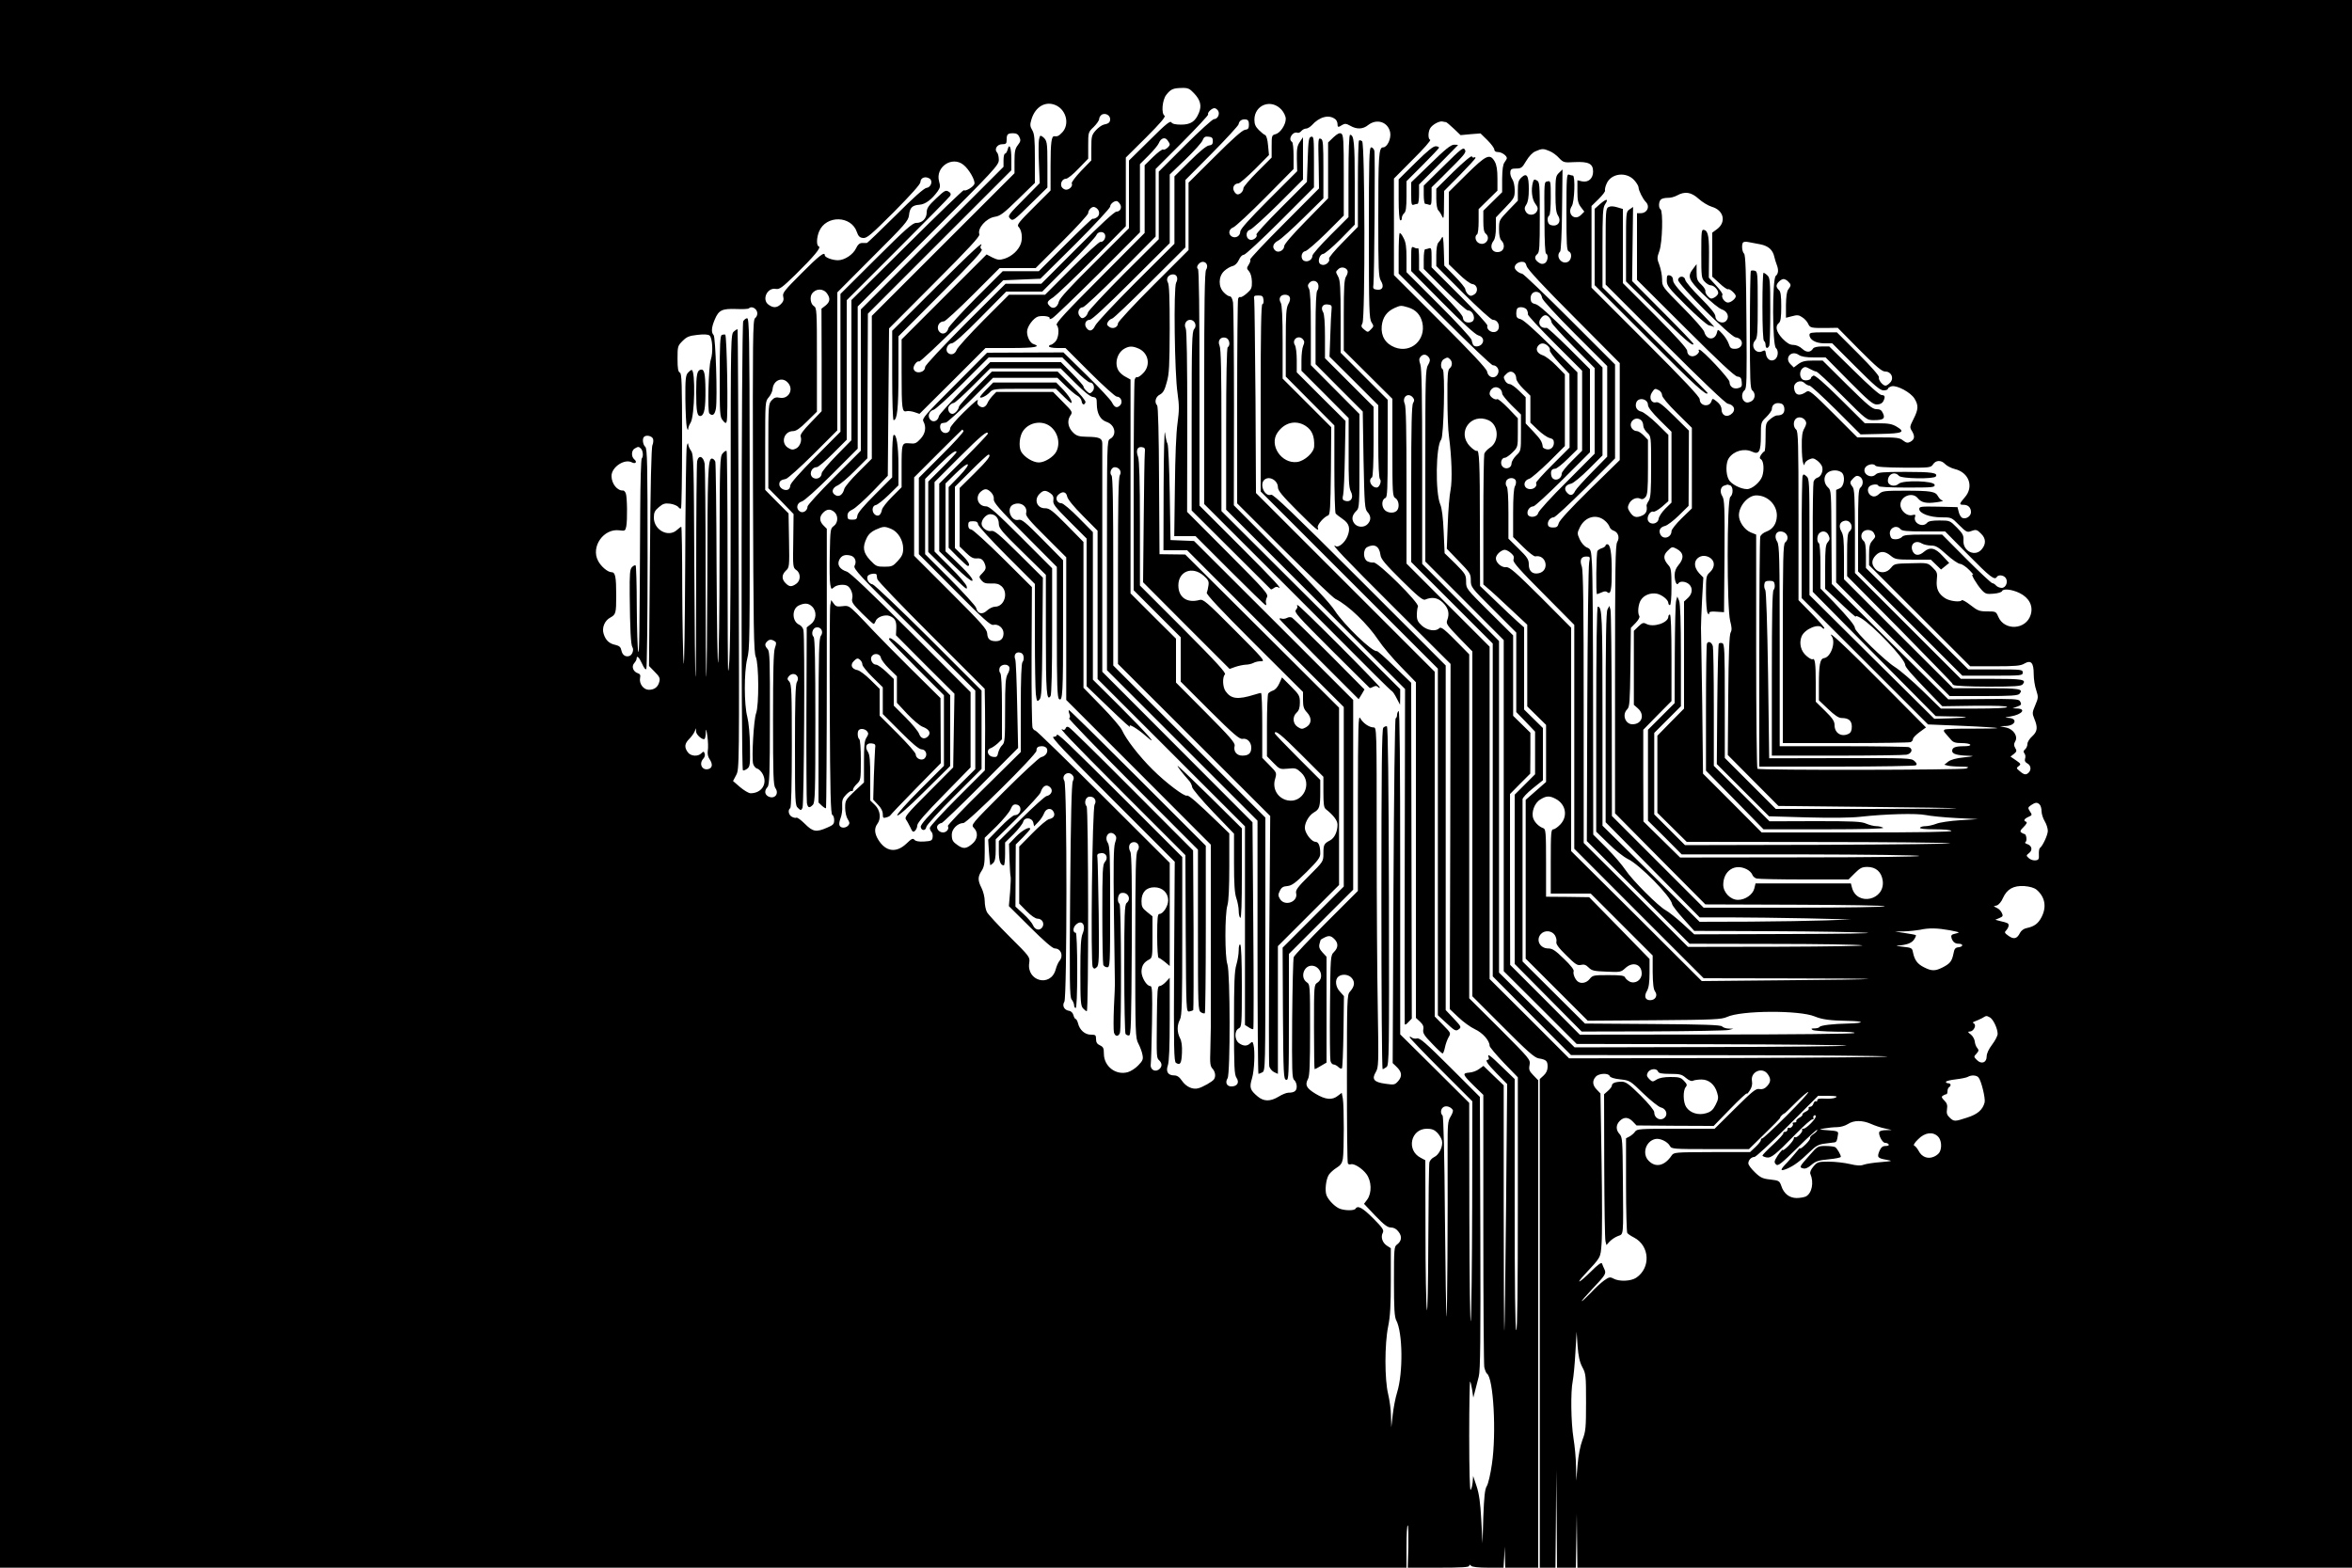 <?xml version="1.0" standalone="no"?>
<!DOCTYPE svg PUBLIC "-//W3C//DTD SVG 20010904//EN"
 "http://www.w3.org/TR/2001/REC-SVG-20010904/DTD/svg10.dtd">
<svg version="1.0" xmlns="http://www.w3.org/2000/svg"
 width="1500pt" height="1000pt" viewBox="0 0 1500 1000"
 preserveAspectRatio="xMidYMid meet">
<g transform="translate(0,1000) scale(0.1,-0.1)"
fill="#000000" stroke="none">
<path d="M0 5000 l0 -5000 4485 0 4485 0 0 135 c0 74 3 135 8 135 4 0 5 -61 4
-135 l-4 -135 196 0 c146 0 196 3 196 12 0 9 3 9 12 0 8 -8 47 -12 110 -12
l97 0 4 68 3 67 2 -67 2 -68 105 0 105 0 0 1555 0 1554 -31 32 c-26 27 -30 36
-24 66 6 34 3 37 -189 230 l-196 195 0 1097 0 1097 -49 50 c-110 112 -130 129
-143 116 -22 -22 -75 -14 -110 17 -25 23 -32 36 -32 67 0 22 3 46 7 55 11 22
-255 285 -283 281 -11 -2 -28 2 -40 8 -27 15 -28 75 -1 90 47 24 78 6 85 -50
3 -26 29 -57 135 -162 101 -100 135 -128 149 -123 45 19 81 13 114 -19 35 -34
44 -69 28 -111 -9 -23 -2 -33 75 -113 l85 -87 0 -1100 0 -1100 195 -195 c156
-157 201 -196 227 -201 49 -8 58 -16 58 -53 0 -22 -8 -40 -25 -56 l-25 -23 0
-1559 0 -1558 50 0 50 0 3 313 2 312 3 -312 2 -313 60 0 60 0 3 173 3 172 2
-172 2 -173 2470 0 2470 0 0 5000 0 5000 -7500 0 -7500 0 0 -5000z m7615 4405
c41 -43 50 -80 31 -125 -23 -56 -53 -75 -114 -75 -36 0 -56 5 -62 15 -7 11
-37 -13 -139 -115 l-131 -129 0 -216 0 -216 -220 -220 c-151 -149 -223 -228
-227 -247 -8 -37 -36 -52 -57 -31 -23 23 -20 31 22 58 20 14 133 121 250 239
l212 214 0 219 0 219 130 129 c89 89 126 132 117 138 -22 13 -15 100 11 133
29 37 44 43 101 44 37 1 48 -4 76 -34z m-876 -79 c63 -33 82 -120 36 -170 -22
-23 -31 -28 -51 -25 -18 2 -24 -40 -24 -186 l0 -160 -109 -109 c-92 -91 -107
-111 -96 -122 21 -21 28 -70 16 -107 -15 -43 -56 -81 -104 -97 -33 -10 -43 -9
-77 7 l-38 20 -271 -271 -271 -271 0 -210 c0 -235 3 -255 31 -248 10 3 33 0
51 -6 l32 -11 211 210 210 210 163 0 c148 0 195 8 144 25 -22 6 -42 45 -42 79
0 33 41 88 71 97 33 8 81 0 73 -13 -4 -6 4 -4 17 2 13 7 144 133 292 280 l267
268 0 217 0 218 56 56 c31 31 60 66 65 79 12 31 39 40 55 17 8 -10 14 -22 14
-26 0 -14 -32 -39 -42 -33 -5 4 -34 -18 -64 -47 l-54 -53 0 -216 0 -216 -286
-288 c-215 -215 -284 -290 -275 -299 19 -19 13 -85 -9 -107 -11 -11 -24 -20
-30 -20 -5 0 -10 -4 -10 -10 0 -5 24 -10 53 -10 l52 0 155 -155 c85 -85 163
-155 172 -155 27 0 41 -35 22 -55 -21 -21 -36 -15 -53 19 -7 15 -80 93 -161
173 l-148 145 -244 -1 -243 -1 -208 -209 c-188 -188 -208 -211 -198 -229 20
-37 13 -78 -19 -112 -26 -28 -35 -32 -69 -28 -50 4 -51 2 -51 -159 l0 -121
-61 -61 c-33 -33 -62 -70 -64 -82 -7 -34 -22 -46 -43 -33 -24 16 -22 58 3 62
11 2 48 31 83 65 l62 61 0 126 c0 125 -13 206 -31 195 -5 -4 -9 -66 -9 -138
l0 -132 -110 -110 c-73 -73 -110 -117 -112 -134 -2 -22 -8 -26 -33 -26 -25 0
-30 4 -30 25 0 18 9 29 32 40 18 8 75 60 129 115 l96 100 4 470 4 470 291 292
c213 213 290 296 285 308 -14 38 43 103 98 112 35 5 57 22 148 111 l108 105 0
155 c0 126 -3 159 -17 182 -14 24 -15 35 -5 68 25 84 94 122 161 88z m1434
-26 c15 -17 27 -42 27 -58 0 -38 -35 -90 -65 -98 -24 -6 -25 -9 -25 -78 l0
-71 -90 -90 c-49 -49 -90 -97 -90 -105 0 -19 -19 -40 -37 -40 -7 0 -17 9 -23
21 -13 23 2 49 28 49 8 0 55 41 105 90 l90 91 -6 62 c-3 38 -11 63 -19 66 -7
2 -25 17 -40 32 -21 21 -28 37 -28 66 1 95 108 135 173 63z m-404 -7 c12 -22
-4 -53 -27 -53 -9 0 -92 -75 -184 -167 l-168 -168 0 -215 0 -216 -225 -224
c-123 -124 -226 -234 -227 -244 -2 -10 -11 -24 -21 -30 -14 -9 -21 -7 -32 8
-17 22 -4 56 21 56 9 0 117 101 240 225 l224 226 0 216 0 215 170 170 c93 94
168 174 165 178 -7 11 23 40 40 40 8 0 18 -8 24 -17z m-689 -53 c0 -21 -10
-29 -41 -35 -12 -3 -35 -19 -50 -36 -27 -30 -29 -39 -29 -113 l0 -79 -66 -68
c-36 -38 -62 -73 -59 -79 9 -15 -13 -40 -36 -40 -10 0 -22 8 -28 17 -12 23 4
53 28 53 10 0 46 29 79 64 l62 64 0 84 c0 83 0 85 35 118 19 19 35 42 35 51 0
10 8 22 17 28 23 12 53 -4 53 -29z m1437 -1 c7 -6 13 -20 13 -30 0 -22 4 -23
30 -6 17 10 26 9 51 -5 41 -24 81 -23 114 4 56 44 128 20 141 -47 7 -40 -19
-95 -45 -95 -28 0 -31 -49 -31 -457 0 -321 2 -368 16 -393 23 -37 12 -62 -23
-58 -25 3 -28 7 -24 33 6 51 12 829 6 853 -3 12 -12 22 -20 22 -13 0 -15 -70
-15 -545 0 -491 2 -548 17 -571 15 -24 15 -26 -4 -45 -19 -20 -20 -20 -43 -1
-19 15 -21 22 -11 40 18 33 16 1146 -2 1161 -8 6 -17 8 -20 4 -4 -3 -7 -129
-7 -278 l0 -272 -95 -97 c-53 -53 -93 -101 -89 -107 8 -14 -15 -39 -37 -39
-10 0 -21 5 -24 11 -12 18 4 59 23 59 9 0 59 42 110 93 l92 94 0 267 c0 256
-5 306 -30 306 -6 0 -10 -101 -10 -263 l0 -262 -115 -115 c-63 -63 -115 -122
-115 -131 0 -24 -26 -42 -50 -34 -28 9 -24 58 5 63 11 2 71 54 133 115 l112
112 0 257 c0 222 -2 258 -16 266 -11 6 -25 -1 -50 -24 l-34 -33 0 -178 0 -178
-140 -143 c-84 -85 -140 -150 -140 -162 0 -26 -36 -46 -56 -29 -24 20 -16 47
19 65 17 9 89 74 159 143 l128 126 0 186 c0 157 -2 188 -15 193 -19 7 -19 6
-15 -173 l2 -143 -223 -224 c-123 -123 -220 -226 -216 -230 4 -4 0 -18 -9 -32
-14 -22 -14 -25 2 -43 10 -12 17 -36 18 -65 1 -40 -3 -50 -32 -75 -18 -16 -37
-27 -41 -24 -5 3 -12 -2 -15 -11 -3 -9 -6 -306 -6 -660 l0 -645 298 -297 c165
-163 312 -304 328 -312 83 -41 207 -161 276 -265 25 -38 89 -114 142 -168 l96
-99 0 -1070 0 -1071 26 -24 c19 -18 25 -31 21 -50 -4 -22 5 -38 56 -90 33 -35
63 -63 67 -63 4 0 11 17 15 38 4 20 14 49 23 65 16 27 16 27 -36 80 l-52 53 0
1099 0 1100 -570 570 -570 570 -3 600 c-3 330 -6 614 -8 630 -4 28 -2 30 26
30 25 0 30 -4 33 -27 2 -16 -1 -28 -7 -28 -8 0 -11 -181 -11 -598 l0 -597 565
-565 565 -565 0 -1105 0 -1106 38 -35 c72 -67 75 -69 96 -54 17 13 15 17 -33
68 l-51 54 0 1099 0 1099 -548 548 c-423 422 -552 546 -565 541 -40 -15 -76
63 -45 94 30 30 88 -1 88 -47 0 -20 29 -55 122 -148 119 -119 144 -140 132
-108 -6 15 39 68 66 77 13 4 15 47 18 284 l2 279 -155 155 -155 155 0 233 c0
159 -4 238 -12 251 -16 26 -3 51 27 51 33 0 42 -25 21 -60 -13 -24 -16 -61
-16 -245 l0 -217 155 -156 155 -156 0 -276 c0 -151 4 -280 8 -285 4 -6 24 -21
44 -35 43 -29 52 -60 31 -112 -16 -39 -56 -73 -74 -62 -41 25 54 -75 371 -391
l361 -360 -2 -1101 -3 -1101 55 -52 c30 -29 77 -63 105 -76 50 -23 94 -73 94
-106 0 -8 41 -56 90 -108 l90 -93 0 -810 c0 -537 -3 -807 -10 -803 -7 4 -10
283 -10 804 l0 798 -79 76 c-78 76 -98 91 -87 62 3 -8 1 -15 -4 -15 -22 0 -6
-25 56 -88 l66 -67 -7 -785 c-4 -432 -9 -787 -11 -789 -2 -2 -4 349 -4 781 l0
785 -65 62 -64 62 -28 -20 c-15 -12 -44 -22 -64 -23 -45 -4 -42 -12 35 -88
l56 -54 0 -851 c0 -468 3 -866 6 -885 4 -19 12 -38 17 -42 42 -27 61 -380 32
-576 -9 -64 -24 -128 -33 -142 -12 -19 -17 -64 -22 -195 l-5 -170 -8 150 c-6
111 -14 167 -30 215 l-22 65 -3 -40 c-2 -22 -8 -44 -13 -49 -5 -6 -9 125 -9
344 0 194 3 351 6 348 3 -3 9 -28 13 -55 l7 -48 12 45 c6 25 16 65 23 90 10
35 12 243 10 914 l-3 869 -190 190 c-155 154 -193 188 -211 183 -11 -3 -27 0
-34 6 -7 6 -13 6 -13 2 0 -5 90 -99 200 -209 l200 -200 -1 -670 c-1 -369 -5
-697 -9 -730 -4 -33 -8 266 -9 665 l-1 725 -220 219 -220 218 0 1035 c0 687
-3 1032 -10 1028 -5 -3 -10 -15 -10 -25 0 -10 -4 -20 -9 -22 -5 -2 -11 -477
-14 -1101 l-5 -1098 23 -22 c36 -34 39 -61 13 -92 -22 -25 -26 -26 -82 -18
-74 10 -89 29 -62 74 18 31 19 51 13 403 -4 204 -7 692 -7 1084 0 709 0 712
-20 712 -28 0 -68 28 -85 59 -12 23 -14 -46 -15 -538 l0 -564 -201 -201 c-111
-111 -204 -210 -208 -221 -4 -11 -8 -189 -10 -396 -2 -332 -1 -377 13 -388 9
-8 16 -26 16 -41 0 -29 -15 -40 -53 -40 -12 0 -40 -11 -62 -25 -53 -32 -95
-32 -134 1 -49 41 -54 57 -36 116 15 51 20 173 9 215 -5 20 -8 20 -21 8 -19
-19 -43 -19 -71 1 -29 20 -31 79 -2 94 19 10 20 21 20 270 0 162 -4 261 -10
265 -6 4 -10 -11 -10 -37 0 -24 -7 -65 -15 -92 -12 -39 -15 -115 -15 -373 0
-281 2 -327 16 -348 20 -30 5 -55 -33 -55 -29 0 -41 25 -24 52 18 28 17 677
-1 727 -17 47 -17 321 0 376 8 26 12 114 12 250 l0 209 -70 68 c-132 128 -191
179 -200 173 -14 -9 -136 83 -219 166 -86 85 -169 193 -195 251 -8 18 -66 87
-130 152 l-116 119 0 465 0 465 -106 108 c-90 91 -111 107 -137 107 -53 -2
-75 54 -37 92 24 24 38 25 69 4 17 -12 22 -24 19 -45 -4 -24 9 -41 104 -136
l108 -108 0 -471 0 -471 113 -109 c129 -124 173 -164 163 -147 -12 21 49 -15
100 -60 93 -81 12 11 -165 188 l-171 170 0 471 0 470 -91 92 c-50 51 -99 92
-109 92 -30 0 -43 34 -21 54 27 25 51 20 57 -11 3 -17 42 -65 100 -123 l94
-95 0 -473 0 -473 470 -470 470 -470 0 -633 0 -634 24 -15 c13 -9 26 -14 29
-11 3 3 3 301 0 662 l-5 657 -479 480 -479 480 0 715 c0 393 0 727 0 741 0 34
-19 42 -97 43 -50 1 -66 5 -87 25 -34 32 -42 75 -21 108 17 25 17 25 -46 89
l-63 64 -181 0 -181 0 -26 -27 c-14 -16 -28 -36 -31 -46 -4 -9 -13 -20 -22
-23 -19 -8 -48 15 -41 33 10 25 -7 12 -90 -69 -46 -45 -84 -90 -84 -99 0 -29
-34 -42 -54 -20 -15 16 -13 50 3 52 3 0 14 2 24 4 9 2 81 67 159 144 l141 141
206 0 205 0 52 -51 c28 -28 62 -56 75 -63 13 -6 25 -22 27 -34 4 -25 17 -29
25 -8 3 8 -32 51 -87 105 l-91 91 -210 0 -209 0 -104 -105 c-57 -58 -105 -112
-106 -119 -3 -20 -26 -46 -42 -46 -24 0 -36 37 -18 54 8 9 21 16 27 16 7 0 62
50 122 110 l110 110 225 0 225 0 90 -90 c58 -58 98 -90 114 -92 23 -3 26 -8
26 -43 0 -62 22 -102 62 -116 55 -18 68 -85 22 -109 -19 -10 -19 -29 -19 -743
l0 -732 480 -480 480 -480 0 -807 c0 -445 3 -808 6 -808 3 0 14 5 25 10 19 10
19 30 19 818 l0 807 -485 485 -485 485 0 600 c0 424 -3 604 -11 612 -16 16 -1
53 20 53 29 0 47 -28 33 -51 -9 -14 -12 -171 -12 -611 l0 -593 486 -485 485
-485 -6 -786 c-3 -433 -3 -798 0 -811 4 -14 17 -30 31 -37 l24 -11 0 408 0
407 195 195 195 195 0 565 0 566 -490 488 -491 489 -82 1 -82 1 -3 470 c-1
293 -6 473 -12 479 -19 19 -11 55 17 69 21 11 31 29 44 78 16 54 18 106 19
342 0 197 -3 283 -12 296 -14 24 4 51 34 51 24 0 34 -26 19 -53 -17 -31 -10
-581 9 -705 11 -80 11 -108 0 -190 -9 -60 -15 -216 -17 -409 l-4 -313 68 0 68
0 220 -220 c121 -121 223 -220 227 -220 4 0 5 6 2 14 -3 8 0 24 6 36 11 20 -7
41 -248 283 l-261 262 1 576 c0 378 -3 583 -10 595 -13 24 2 54 28 54 29 0 46
-37 26 -59 -14 -16 -16 -82 -16 -587 l0 -570 251 -250 c137 -137 252 -251 254
-253 3 -2 11 2 19 8 8 7 20 10 26 6 39 -24 -22 42 -245 265 l-255 255 0 752
c0 492 -3 754 -10 758 -16 10 8 45 31 45 25 0 36 -27 21 -51 -9 -14 -12 -215
-12 -756 l0 -738 270 -270 c149 -148 386 -386 528 -528 272 -274 387 -388 401
-397 5 -3 18 -23 29 -45 l21 -40 1 50 0 49 -570 568 -570 568 0 515 c0 373 -3
521 -12 540 -15 33 8 61 41 50 22 -7 30 -48 11 -60 -6 -4 -10 -189 -10 -521
l0 -515 571 -572 570 -572 -2 -1060 c-1 -583 -1 -1066 0 -1074 1 -11 7 -8 23
9 l22 23 -2 1071 -2 1071 -106 102 c-58 57 -109 102 -113 100 -27 -8 -210 168
-268 258 -31 48 -140 165 -345 371 l-299 301 1 626 c0 345 -3 645 -6 667 -4
25 -12 40 -21 40 -8 0 -25 11 -38 25 -36 36 -35 102 3 137 15 14 39 28 53 31
16 4 30 18 40 39 8 19 21 33 32 33 9 0 114 97 232 215 l215 215 0 163 c0 150
-1 163 -17 160 -16 -3 -19 -20 -23 -146 l-5 -142 -165 -165 c-90 -90 -161
-167 -157 -171 10 -11 -13 -34 -33 -34 -35 0 -41 55 -7 65 12 4 93 77 180 163
l157 157 0 135 0 135 -20 -30 c-17 -25 -20 -44 -19 -108 l2 -79 -181 -181
c-126 -126 -182 -189 -182 -204 0 -28 -29 -45 -53 -32 -26 15 -21 48 9 59 14
6 106 91 205 191 l179 181 0 83 c0 46 -4 87 -10 90 -28 17 5 70 36 58 6 -2 17
3 24 12 7 8 20 15 30 15 9 0 25 10 36 21 49 55 111 71 151 38z m-552 -34 c0
-24 -5 -31 -25 -33 -17 -2 -81 -59 -192 -170 l-168 -167 0 -215 0 -215 -225
-225 c-124 -124 -225 -233 -225 -242 0 -26 -33 -40 -56 -23 -15 11 -17 17 -8
32 6 10 18 19 27 21 9 2 117 105 241 229 l226 225 0 215 0 215 168 169 c92 93
169 177 171 186 4 23 21 34 46 31 15 -2 20 -11 20 -33z m1257 16 c4 -1 26 -19
50 -42 l43 -41 63 6 64 5 44 -43 c24 -24 44 -51 44 -60 0 -10 9 -16 24 -16 23
0 56 -23 56 -39 0 -4 -7 -16 -15 -27 -10 -13 -14 -45 -15 -104 l0 -86 -60 -59
-60 -59 0 -67 c0 -47 4 -70 15 -79 36 -30 -3 -83 -45 -60 -21 11 -27 44 -10
55 6 3 10 41 10 83 l0 78 60 59 60 59 0 77 c0 55 -5 86 -17 108 -31 54 -54 43
-180 -81 l-113 -112 0 -231 0 -231 63 -61 c35 -35 73 -63 87 -65 34 -4 41 -51
9 -68 -17 -10 -24 -9 -38 4 -8 9 -16 23 -16 31 0 8 -30 45 -67 83 l-67 68 -3
100 c-2 71 -6 93 -12 79 -6 -11 -16 -26 -23 -33 -8 -8 -13 -39 -13 -81 l0 -68
171 -172 c94 -94 179 -171 189 -171 45 0 55 -72 11 -78 -26 -4 -53 21 -45 41
2 7 -77 93 -176 192 l-180 180 0 63 c0 54 -2 63 -16 58 -9 -3 -20 -6 -25 -6
-5 0 -9 -28 -9 -63 l0 -62 133 -133 c73 -72 139 -132 148 -132 36 0 55 -62 23
-74 -27 -10 -54 3 -54 27 0 14 -48 69 -140 162 l-140 142 0 73 c0 40 -3 70 -6
67 -4 -3 -15 -2 -25 4 -18 9 -19 5 -19 -70 l0 -80 199 -201 c127 -129 210
-204 228 -209 31 -8 41 -34 23 -56 -14 -17 -46 -20 -55 -5 -3 5 -8 20 -10 32
-3 12 -97 115 -210 227 l-205 205 0 91 c0 69 -4 100 -19 127 -10 21 -21 34
-25 31 -3 -4 -6 -63 -6 -132 l0 -126 292 -292 c161 -161 300 -293 309 -293 24
0 42 -26 34 -49 -13 -41 -63 -35 -71 9 -4 19 -98 119 -300 321 l-294 294 0
308 0 308 121 122 c67 66 117 123 110 125 -14 5 -14 47 -1 72 13 24 58 49 79
45 9 -2 19 -4 23 -4z m-2721 -95 c10 -20 8 -29 -10 -52 -17 -22 -21 -40 -21
-103 l0 -76 -455 -455 -455 -455 0 -456 0 -455 -85 -85 c-47 -46 -88 -95 -91
-109 -9 -35 -32 -52 -55 -39 -30 16 -23 47 14 63 17 8 67 50 110 94 l79 79 1
461 2 461 458 458 457 457 0 72 c0 74 -13 105 -24 59 -4 -14 -11 -25 -16 -25
-6 0 -10 -19 -10 -42 l0 -42 -455 -455 -455 -455 0 -450 0 -451 -170 -170
c-93 -93 -170 -177 -170 -186 0 -26 -28 -45 -48 -32 -28 17 -21 55 11 64 16 4
93 73 192 172 l165 165 0 453 0 454 450 450 c425 424 450 452 450 485 0 20 -5
41 -11 47 -20 20 0 53 32 53 25 0 29 4 29 28 0 36 6 42 42 42 20 0 32 -7 39
-24z m1234 -26 c0 -19 -6 -26 -25 -28 -16 -2 -61 -39 -122 -100 l-98 -97 0
-215 0 -215 -246 -245 c-137 -137 -252 -260 -260 -278 -16 -35 -39 -40 -57
-11 -14 22 -2 49 23 49 13 0 107 87 265 245 l245 244 0 219 0 219 100 96 c55
53 105 108 110 123 8 20 16 25 38 22 21 -2 27 -8 27 -28z m2148 -64 c18 -7 45
-27 60 -44 28 -29 32 -30 100 -26 88 4 117 -10 117 -60 0 -44 -29 -71 -70 -63
l-30 7 0 -71 c0 -56 4 -76 22 -100 l22 -29 -21 -21 c-41 -41 -91 7 -59 56 18
27 23 195 7 195 -5 0 -16 3 -25 6 -14 6 -16 -20 -16 -239 0 -208 2 -246 15
-251 22 -8 19 -53 -5 -66 -40 -21 -82 34 -50 66 5 5 11 118 12 266 l3 257 -22
-21 c-21 -20 -23 -30 -23 -135 0 -87 4 -119 16 -138 26 -40 -4 -77 -50 -59
-18 7 -22 49 -6 59 6 4 10 53 10 115 0 103 -1 108 -20 103 -23 -6 -22 11 -20
-263 0 -117 4 -196 10 -198 17 -6 11 -51 -8 -61 -14 -7 -25 -6 -40 5 -26 18
-28 37 -7 54 13 10 15 49 15 236 0 209 -1 224 -19 233 -15 9 -20 7 -25 -12
-13 -48 -6 -108 15 -136 17 -23 19 -32 10 -50 -15 -27 -57 -28 -71 0 -9 16 -8
26 4 44 11 17 16 48 16 98 0 87 -13 107 -47 75 -19 -18 -23 -32 -23 -85 l0
-63 -60 -62 c-59 -62 -60 -63 -60 -120 0 -37 5 -62 15 -72 25 -24 19 -65 -10
-72 -47 -12 -70 30 -40 70 10 13 15 43 15 85 l0 64 60 63 c57 59 60 65 60 111
0 28 -7 58 -16 71 -8 12 -14 32 -12 45 2 18 9 22 38 22 31 0 38 5 63 48 18 30
40 54 60 62 41 18 50 18 90 1z m-3739 -87 c36 -28 78 -102 70 -123 -7 -19 -58
-49 -67 -39 -3 3 -166 -154 -361 -348 l-356 -353 0 -447 0 -447 -95 -97 c-52
-53 -95 -105 -95 -115 0 -25 -29 -41 -52 -29 -32 17 -16 69 21 69 9 0 55 39
103 87 l88 88 0 445 0 445 325 325 c179 179 330 332 335 341 6 11 3 19 -11 27
-18 11 -26 6 -79 -44 -49 -46 -60 -63 -60 -89 0 -39 -29 -68 -67 -67 -23 0
-66 -38 -255 -226 l-228 -227 0 -440 0 -439 -160 -161 c-103 -104 -160 -169
-160 -182 0 -12 -7 -24 -16 -27 -22 -8 -54 11 -54 34 0 21 10 29 42 35 12 3
91 73 175 157 l153 153 0 440 0 440 226 227 c206 205 227 230 231 264 5 49 21
65 67 68 38 3 78 33 117 87 15 22 17 32 8 62 -25 91 82 164 155 106z m4279
-99 c15 -17 27 -37 27 -46 0 -18 27 -73 46 -92 29 -29 9 -72 -33 -72 l-23 0 0
-213 0 -212 308 -307 c212 -212 315 -308 332 -310 20 -2 26 -9 28 -35 3 -28
-1 -33 -23 -39 -30 -8 -55 10 -55 40 0 20 -174 206 -193 206 -4 0 -6 -4 -2 -9
3 -5 -4 -16 -16 -25 -27 -19 -59 -5 -59 26 0 14 -69 90 -205 227 l-205 205 0
236 0 237 -37 11 c-24 7 -42 8 -55 1 -17 -9 -18 -27 -18 -252 l0 -242 378
-378 c234 -234 386 -379 401 -382 44 -8 54 -45 19 -69 -29 -20 -58 -4 -59 32
0 17 -10 35 -29 50 -28 22 -29 22 -35 3 -13 -41 -75 -31 -75 12 0 16 -99 121
-345 367 l-345 345 0 260 0 261 45 44 c25 25 44 49 41 55 -2 6 2 26 10 43 28
67 126 79 177 22z m-4495 11 c23 -14 10 -56 -18 -59 -17 -2 -83 -61 -200 -178
-96 -95 -178 -174 -182 -174 -5 0 -18 0 -30 0 -16 0 -28 -11 -38 -33 -19 -41
-74 -77 -116 -77 -36 0 -84 18 -84 32 0 25 -38 -4 -148 -115 -110 -110 -123
-126 -117 -149 5 -19 1 -32 -14 -47 -25 -25 -49 -27 -79 -5 -46 32 -9 112 46
101 23 -4 41 9 125 91 119 117 166 174 149 180 -16 5 -15 55 2 96 44 105 206
102 241 -5 9 -26 18 -35 39 -37 24 -3 50 19 197 166 107 108 169 177 169 190
0 28 31 40 58 23z m4905 -129 c23 -21 61 -44 84 -51 77 -22 94 -98 33 -143
l-30 -22 0 -140 0 -141 46 -42 c25 -24 50 -41 55 -38 9 6 49 -30 49 -44 0 -16
-31 -41 -50 -41 -21 0 -45 34 -35 50 3 5 -15 31 -41 59 l-46 50 1 115 c2 141
-4 182 -30 189 -18 5 -19 -2 -19 -151 0 -146 1 -157 22 -179 12 -13 29 -23 38
-23 23 0 54 -36 47 -54 -3 -8 -15 -20 -26 -25 -16 -9 -24 -7 -40 10 -11 12
-17 26 -15 33 2 6 -9 25 -26 41 -26 24 -30 36 -30 79 l0 51 -19 -25 c-42 -53
-35 -72 60 -166 52 -51 102 -92 121 -98 38 -13 50 -53 23 -76 -23 -19 -65 2
-65 32 0 16 -30 53 -95 118 -52 51 -95 103 -97 114 -4 28 -42 28 -46 1 -3 -27
332 -362 367 -367 56 -7 52 -73 -5 -73 -24 0 -31 6 -39 32 -6 18 -24 46 -40
63 -29 31 -30 31 -35 9 -12 -52 -67 -50 -81 4 -4 14 -66 85 -138 157 -130 131
-131 132 -131 178 0 25 -8 66 -17 91 -16 41 -16 47 0 91 19 54 24 254 7 265
-14 9 -12 51 3 63 7 6 26 10 43 10 16 -1 43 6 59 15 51 28 90 22 138 -21z
m-3690 -34 c14 -21 2 -48 -23 -48 -12 0 -102 -82 -249 -230 l-230 -230 -114 0
-114 0 -257 -256 c-148 -149 -256 -264 -256 -275 0 -36 -61 -48 -73 -14 -7 17
21 57 35 49 5 -3 128 112 273 256 l263 262 118 5 119 5 223 221 c122 122 222
230 222 239 0 18 28 39 44 35 5 -2 14 -10 19 -19z m-145 -30 c18 -18 15 -46
-7 -57 -10 -6 -20 -8 -23 -6 -2 2 -80 -72 -173 -165 l-170 -170 -115 0 -115 0
-172 -172 c-94 -95 -173 -182 -175 -192 -5 -28 -33 -43 -52 -27 -29 24 -13 71
24 71 8 0 92 77 185 170 l170 170 115 0 115 0 167 167 c93 92 168 175 168 183
0 18 19 40 35 40 6 0 16 -5 23 -12z m49 -164 c8 -21 -10 -50 -29 -47 -7 2 -90
-74 -183 -167 l-170 -170 -115 0 -115 0 -162 -162 c-89 -90 -167 -175 -172
-190 -11 -30 -41 -37 -59 -15 -15 19 4 57 28 57 14 0 77 56 184 165 l163 165
115 0 115 0 169 170 c93 93 172 179 176 190 9 24 46 27 55 4z m4177 -62 c53
-10 82 -35 92 -81 3 -14 10 -36 15 -49 13 -33 11 -58 -6 -72 -23 -19 -22 -442
1 -460 19 -17 14 -60 -8 -74 -25 -15 -52 3 -56 38 -3 22 -6 24 -22 16 -42 -22
-79 33 -46 69 14 15 16 48 16 228 0 200 -1 211 -19 216 -11 3 -22 2 -25 -1 -3
-3 -6 -173 -6 -377 0 -319 2 -374 15 -385 24 -20 19 -59 -10 -72 -19 -8 -28
-8 -40 2 -20 16 -19 54 1 71 14 11 15 60 12 435 -2 321 -6 426 -15 436 -14 13
-17 60 -6 72 5 4 19 5 33 2 14 -3 47 -9 74 -14z m-1488 -139 c4 -19 105 -128
300 -323 l294 -296 0 -309 0 -310 -191 -187 c-121 -119 -193 -197 -198 -215
-6 -23 -13 -28 -37 -28 -20 0 -30 6 -32 18 -4 22 15 47 37 47 9 0 100 85 204
188 l187 188 0 300 0 299 -288 288 c-159 159 -295 289 -304 291 -21 3 -48 25
-48 40 0 19 22 36 47 36 16 0 24 -7 29 -27z m-1142 -30 c3 -8 -1 -24 -9 -36
-12 -18 -15 -63 -15 -247 l0 -226 155 -154 155 -154 0 -310 c0 -300 1 -312 20
-324 22 -14 27 -61 8 -80 -20 -20 -66 -14 -82 11 -17 25 -12 63 10 71 12 4 14
59 14 316 l0 310 -150 150 -150 150 0 227 c0 183 -3 234 -15 257 -18 34 -18
31 0 49 17 18 51 12 59 -10z m2810 -69 c20 -19 20 -25 1 -50 -10 -13 -14 -45
-15 -100 l0 -81 39 10 c32 9 44 8 65 -7 15 -9 32 -28 38 -42 12 -26 18 -27
125 -26 l63 1 138 -140 c110 -110 144 -139 165 -139 39 0 58 -42 32 -70 -10
-11 -23 -20 -30 -20 -18 0 -48 38 -42 53 3 9 -47 66 -132 151 l-136 136 -88 0
c-74 0 -87 -2 -87 -16 0 -31 40 -54 94 -54 l51 0 150 -150 c121 -121 155 -150
177 -150 16 0 28 4 28 10 0 5 11 12 24 16 34 8 122 -39 146 -79 26 -43 25 -68
-6 -129 -25 -50 -26 -53 -9 -80 19 -33 15 -52 -13 -67 -16 -8 -25 -6 -45 9
-22 18 -41 20 -158 20 l-134 0 -152 152 c-135 135 -155 151 -171 140 -45 -32
-75 -24 -80 21 -5 37 39 59 66 34 10 -10 25 -17 32 -17 8 0 84 -70 170 -155
l156 -156 129 3 c141 3 159 12 100 47 -29 17 -53 21 -119 21 l-83 0 -156 155
c-105 104 -162 153 -172 149 -8 -4 -15 -10 -15 -14 0 -15 -41 -22 -55 -10 -20
16 -19 54 1 71 14 11 21 10 46 -4 16 -9 35 -17 41 -17 7 0 82 -70 167 -155
154 -154 155 -155 200 -155 62 0 74 10 59 43 -9 21 -19 27 -42 27 -26 0 -54
24 -187 155 l-156 155 -62 0 c-49 0 -69 -5 -93 -22 l-29 -22 -21 21 c-41 40 6
92 53 59 16 -11 46 -16 97 -16 l74 0 148 -150 c126 -127 153 -150 178 -150 20
0 34 7 41 19 15 29 12 41 -10 41 -12 0 -81 61 -176 155 l-158 155 -47 0 c-29
0 -51 -5 -56 -13 -16 -26 -42 -27 -69 -2 -16 15 -39 25 -57 25 -22 0 -40 11
-69 40 -40 43 -49 79 -23 100 11 9 15 35 15 105 0 70 -4 96 -15 105 -8 7 -15
18 -15 26 0 17 28 44 45 44 7 0 21 -7 29 -16z m-2996 -23 c2 -13 -1 -28 -7
-34 -7 -7 -11 -89 -11 -240 l0 -230 150 -151 151 -151 5 -310 c6 -286 8 -312
25 -331 23 -25 24 -52 2 -76 -23 -26 -69 -23 -88 6 -17 26 -12 51 17 79 17 16
18 40 18 317 l0 299 -155 156 -155 156 0 235 c0 164 -4 240 -12 253 -9 15 -9
23 2 36 19 23 54 15 58 -14z m-3133 -54 c22 -31 18 -53 -10 -76 l-26 -20 1
-327 0 -327 -70 -73 c-48 -49 -68 -77 -64 -88 10 -27 -5 -66 -31 -78 -19 -9
-29 -7 -50 6 -48 31 -25 106 33 106 19 0 44 17 89 62 l63 62 0 331 c0 319 -1
331 -20 343 -20 12 -27 56 -12 78 24 35 73 36 97 1z m4543 5 c7 -5 15 -19 17
-33 3 -14 87 -106 210 -229 l205 -205 0 -289 0 -289 -96 -98 c-53 -54 -102
-108 -108 -120 -14 -29 -30 -34 -50 -14 -26 26 -15 52 24 60 14 3 64 44 112
92 l88 88 0 280 0 281 -199 199 c-142 142 -208 201 -228 205 -20 4 -29 12 -31
28 -6 39 25 63 56 44z m-1326 -107 c-2 -16 -6 -91 -8 -165 l-5 -135 156 -155
155 -155 0 -230 c0 -154 4 -235 11 -242 12 -12 -4 -53 -21 -53 -35 0 -57 48
-30 65 6 4 10 91 10 228 l0 222 -155 155 -155 155 0 138 c0 87 -4 144 -12 156
-17 28 -3 53 29 49 25 -3 28 -7 25 -33z m489 14 c49 -15 78 -47 90 -97 24
-110 -72 -197 -175 -158 -60 23 -90 72 -84 136 6 56 32 93 83 116 37 16 39 17
86 3z m-4163 -11 c17 -17 15 -43 -3 -58 -14 -12 -15 -131 -13 -1069 3 -911 5
-1061 18 -1091 20 -46 21 -309 2 -360 -15 -39 -29 -282 -19 -322 4 -14 15 -28
26 -31 11 -2 27 -19 36 -36 31 -61 -8 -121 -78 -121 -12 0 -42 18 -67 39 l-45
39 20 38 c20 37 20 53 16 1438 -2 771 -5 1403 -7 1405 -2 2 -13 -4 -24 -14
-19 -17 -20 -33 -20 -994 0 -869 -4 -1157 -16 -1170 -2 -2 -4 311 -4 696 0
385 -3 703 -6 706 -4 4 -15 -3 -25 -15 -18 -20 -19 -53 -20 -652 0 -347 -4
-653 -9 -681 -4 -27 -8 245 -10 605 -1 360 -5 664 -8 675 -4 11 -14 20 -22 20
-25 0 -28 -88 -29 -760 -1 -346 -4 -631 -6 -634 -3 -2 -5 295 -5 660 0 365 -3
680 -6 701 -8 48 -39 59 -48 16 -3 -17 -6 -334 -6 -706 0 -371 -2 -673 -4
-671 -3 3 -6 322 -8 710 -3 651 -4 707 -20 732 -10 14 -19 34 -19 44 -1 10 -5
5 -9 -12 -4 -16 -9 -352 -10 -745 -2 -393 -6 -681 -10 -640 -4 41 -8 254 -9
473 0 218 -3 397 -6 397 -3 0 -15 -9 -27 -20 -55 -51 -148 -1 -148 78 0 33 6
45 32 67 27 23 39 26 72 22 22 -3 45 -13 52 -21 6 -9 14 -13 17 -9 4 3 7 199
7 434 0 362 -2 428 -14 432 -11 5 -15 26 -15 88 0 79 1 83 32 114 27 27 42 33
95 39 42 5 68 3 77 -4 19 -16 24 -108 8 -155 -14 -41 -22 -329 -9 -342 20 -20
35 -9 42 32 10 69 -2 455 -15 468 -16 16 -14 49 8 100 25 59 46 69 136 66 41
-2 77 0 81 4 11 11 29 8 42 -5z m4920 -5 c5 -10 8 -23 6 -28 -2 -6 75 -89 171
-185 l175 -175 0 -255 0 -255 -65 -65 c-36 -35 -65 -72 -65 -80 0 -42 -56 -55
-66 -16 -7 30 1 46 24 46 9 0 45 28 79 62 l63 62 0 246 0 245 -167 166 c-107
106 -178 169 -195 173 -22 5 -28 12 -28 35 0 15 3 31 7 34 13 14 52 7 61 -10z
m143 -49 c8 -9 14 -23 14 -30 0 -8 62 -76 138 -153 l137 -139 0 -273 0 -273
-177 -178 c-98 -97 -180 -187 -183 -200 -7 -30 -63 -34 -68 -5 -4 22 15 47 37
47 9 0 93 78 188 172 l173 173 0 265 0 265 -133 133 c-74 73 -138 132 -143
131 -38 -7 -61 27 -38 59 18 26 37 28 55 6z m-1571 -139 c10 -12 10 -21 1 -41
-6 -14 -11 -55 -11 -92 l0 -67 151 -151 150 -151 0 -219 c-1 -174 2 -225 13
-247 23 -42 0 -76 -40 -60 -12 4 -14 13 -8 37 4 17 9 130 11 251 l4 220 -156
155 -155 155 0 78 c0 42 -5 86 -12 96 -22 36 25 68 52 36z m1561 -41 c10 -9
16 -21 13 -28 -3 -7 25 -44 60 -82 l65 -69 1 -235 0 -235 -109 -109 c-61 -61
-108 -113 -105 -117 10 -17 -10 -39 -36 -39 -46 0 -51 53 -7 66 12 3 68 52
125 107 l102 102 0 228 0 229 -55 56 c-30 31 -69 61 -87 66 -35 12 -47 38 -28
61 16 19 39 19 61 -1z m-2606 -19 c61 -30 74 -107 25 -156 -16 -17 -34 -28
-39 -25 -5 3 -11 -4 -15 -17 -3 -12 -6 -319 -6 -682 l0 -660 150 -150 150
-150 0 -141 0 -142 185 -185 c153 -152 190 -183 209 -180 29 6 56 -20 56 -56
0 -36 -17 -51 -57 -51 -37 0 -58 28 -49 63 4 18 -30 57 -184 212 l-190 191 0
140 0 140 -145 144 -145 145 0 682 0 682 -29 16 c-17 8 -37 25 -45 37 -31 44
-13 117 35 144 32 18 54 17 94 -1z m1849 -57 c8 -13 6 -25 -7 -47 -16 -27 -17
-79 -17 -641 l0 -612 250 -250 250 -251 0 -1056 0 -1056 233 -232 232 -232
870 -2 c479 -1 861 -5 850 -9 -11 -4 -405 -8 -876 -9 l-857 -2 -241 238 -241
239 0 1057 0 1058 -245 246 -245 246 0 620 c0 451 -3 629 -12 653 -9 26 -9 36
2 49 16 19 39 16 54 -7z m-2259 -78 c44 -44 87 -80 97 -80 24 0 34 -39 14 -58
-14 -14 -17 -14 -36 3 -11 10 -20 23 -20 29 0 6 -33 43 -72 83 l-72 73 -226 0
-225 0 -162 -162 c-89 -90 -163 -172 -165 -182 -5 -30 -35 -44 -54 -24 -21 21
-10 56 20 64 12 3 96 79 187 170 l164 164 235 0 235 0 80 -80z m2393 68 c16
-16 15 -43 -3 -58 -12 -10 -15 -44 -14 -189 0 -97 4 -207 10 -246 17 -129 22
-278 10 -340 -7 -33 -15 -131 -18 -218 l-6 -157 76 -79 c72 -74 77 -81 77
-122 0 -44 2 -47 145 -189 l145 -145 0 -253 0 -254 60 -62 60 -63 0 -136 0
-136 -65 -65 -65 -65 0 -540 0 -540 214 -216 213 -215 454 1 c250 1 468 5 484
9 l30 8 -31 1 c-16 0 -36 7 -42 14 -10 9 -116 13 -444 15 l-430 3 -199 198
-199 198 0 509 c0 280 0 516 0 526 0 9 29 40 65 69 l65 52 0 167 0 166 -60 59
-60 59 0 262 0 262 -42 37 c-24 21 -87 81 -141 133 l-98 94 -1 387 c0 404 -4
485 -20 475 -5 -3 -25 10 -44 30 -85 88 7 216 120 165 64 -30 69 -135 9 -174
-17 -11 -34 -29 -37 -40 -3 -11 -6 -203 -6 -427 l0 -406 31 -27 c18 -14 80
-72 140 -128 l109 -102 0 -260 0 -261 60 -59 60 -59 0 -182 0 -182 -65 -57
-65 -57 0 -507 0 -506 198 -198 198 -198 425 3 c381 3 428 5 463 21 90 42 462
44 560 3 46 -19 96 -26 209 -28 110 -2 113 -14 4 -17 -98 -2 -176 -11 -183
-22 -3 -5 -17 -9 -32 -9 -21 0 -24 -2 -12 -10 8 -5 76 -10 150 -11 85 0 128
-4 115 -9 -11 -5 -409 -9 -885 -9 l-865 -1 -222 223 -222 222 -1 545 0 545 64
65 65 65 1 130 0 131 -55 54 -55 54 0 257 0 256 -150 149 c-149 148 -150 149
-150 194 0 43 -4 49 -68 114 l-69 67 -6 137 c-4 91 -11 150 -22 175 -32 77
-28 372 6 413 17 20 26 438 10 448 -17 11 -13 54 7 65 22 13 26 13 40 -1z
m410 -90 c7 -7 12 -21 12 -33 0 -12 20 -41 45 -65 l45 -44 0 -86 0 -86 48 -46
c26 -25 59 -48 75 -52 20 -5 27 -12 27 -30 0 -30 -23 -49 -50 -41 -11 3 -20 9
-21 13 -3 33 -14 50 -58 97 l-51 54 0 83 0 84 -43 42 c-23 23 -50 42 -60 42
-9 0 -21 9 -27 19 -13 25 -13 27 6 45 19 19 36 20 52 4z m-4630 -63 c35 -44
-2 -103 -56 -92 -22 5 -35 1 -51 -17 -20 -22 -21 -31 -21 -291 l0 -269 81 -82
80 -83 -2 -171 c-3 -165 -2 -171 19 -186 30 -20 29 -68 0 -88 -30 -21 -44 -20
-68 4 -26 26 -25 54 2 80 22 20 23 26 20 193 l-3 172 -75 75 -74 75 0 283 c0
278 0 282 23 308 12 14 23 37 24 51 5 60 66 83 101 38z m4540 -37 c7 -7 12
-19 12 -28 0 -9 27 -42 60 -75 l60 -59 0 -116 c0 -116 0 -116 -30 -145 -16
-16 -30 -39 -30 -51 0 -29 -36 -42 -57 -21 -18 18 -9 57 14 57 8 0 30 15 49
34 34 34 34 35 34 126 l0 92 -61 64 c-34 35 -66 61 -70 58 -14 -9 -49 16 -49
34 0 22 19 42 40 42 9 0 21 -5 28 -12z m1013 -8 c10 -6 19 -20 19 -31 0 -12
37 -57 95 -114 l95 -94 0 -257 0 -257 -65 -63 c-36 -35 -65 -72 -65 -82 0 -40
-51 -57 -70 -23 -14 27 -3 48 28 56 15 3 55 34 89 67 l62 61 1 240 1 240 -94
93 c-73 72 -99 92 -115 88 -31 -9 -48 30 -27 62 18 27 19 28 46 14z m-1570
-46 c10 -12 10 -20 1 -35 -9 -14 -12 -149 -12 -516 l0 -498 260 -260 260 -260
0 -1062 0 -1061 249 -251 250 -251 983 -1 c541 0 1006 -4 1033 -8 28 -4 -418
-8 -989 -10 l-1039 -2 -253 253 -254 253 0 1060 0 1060 -265 265 -265 265 0
497 c0 353 -3 504 -11 522 -20 43 22 76 52 40z m1499 -47 c0 -15 26 -48 75
-97 l75 -74 0 -226 0 -226 -39 -38 c-22 -22 -41 -51 -43 -65 -4 -33 -51 -43
-67 -13 -12 23 13 66 34 58 7 -2 31 12 54 31 l41 36 0 211 0 212 -72 71 c-40
39 -85 73 -99 77 -29 6 -43 29 -34 57 12 38 75 26 75 -14z m854 7 c9 -4 16
-18 16 -34 0 -28 -15 -40 -48 -40 -9 0 -29 -12 -44 -25 -27 -23 -28 -28 -28
-115 0 -49 -3 -90 -8 -90 -4 0 -13 -10 -21 -21 -10 -17 -10 -23 0 -29 17 -11
21 -67 8 -107 -12 -38 -65 -83 -97 -83 -41 0 -102 32 -117 61 -20 37 -19 109
1 137 32 46 97 64 148 41 44 -21 56 0 56 100 0 86 0 87 35 121 19 19 35 41 35
50 0 32 29 47 64 34z m150 -107 c8 -13 7 -24 -6 -48 -14 -23 -18 -52 -17 -117
0 -48 4 -96 9 -107 6 -15 9 -16 9 -4 1 9 13 21 28 28 23 10 30 9 51 -6 14 -10
28 -27 32 -38 10 -27 -6 -66 -29 -72 -11 -3 -22 -15 -25 -26 -3 -12 -6 -175
-5 -362 l0 -340 392 -397 392 -396 95 -2 c52 0 96 -3 98 -5 2 -2 -42 -5 -99
-7 l-103 -3 -398 394 -398 395 0 371 c0 353 -1 371 -19 387 -17 14 -20 15 -25
1 -3 -8 -6 -186 -6 -396 l0 -382 403 -403 403 -403 219 -9 c120 -5 220 -12
223 -14 2 -3 -70 -4 -160 -4 -91 1 -170 -2 -176 -6 -8 -5 -6 -12 6 -25 9 -10
25 -28 34 -39 14 -17 29 -22 67 -22 28 0 53 -4 56 -10 4 -6 -11 -10 -39 -10
-56 0 -76 -8 -76 -30 0 -20 33 -29 109 -31 35 -1 28 -4 -32 -10 -52 -5 -86
-15 -102 -27 l-25 -20 23 -6 c12 -3 49 -6 82 -6 51 -1 56 -3 35 -12 -26 -10
-1315 -12 -1332 -2 -4 3 -8 340 -8 749 l0 745 -35 14 c-40 17 -75 68 -75 109
0 60 58 127 111 127 73 0 133 -61 131 -132 -2 -50 -26 -84 -67 -99 -19 -7 -36
-21 -39 -33 -3 -12 -6 -346 -6 -743 l0 -723 493 0 c270 0 498 4 505 8 9 7 7
13 -9 28 -20 18 -40 19 -474 18 l-452 -1 -7 531 c-5 325 -12 536 -18 543 -5 7
-8 22 -6 35 2 18 9 23 33 23 24 0 31 -5 33 -24 2 -13 -1 -28 -7 -34 -8 -8 -11
-171 -11 -534 l0 -523 414 0 c227 0 428 3 445 6 34 7 43 37 15 48 -9 3 -198 6
-420 6 l-404 0 0 640 c0 568 -2 643 -16 665 -20 31 -10 65 20 65 42 0 62 -44
31 -70 -13 -11 -15 -95 -15 -646 l0 -634 399 0 c220 0 406 3 415 6 9 3 16 12
16 20 0 8 19 27 42 44 l41 30 -259 261 c-251 253 -376 370 -342 320 27 -39 -6
-133 -49 -139 -26 -4 -33 -41 -33 -173 l0 -96 59 -56 c42 -40 67 -57 86 -57
45 0 65 -17 65 -55 0 -24 -6 -38 -19 -45 -46 -24 -91 3 -91 54 0 25 -12 44
-60 91 l-60 59 0 122 c0 122 -5 158 -20 149 -5 -3 -22 6 -39 21 -36 30 -49 81
-31 125 20 47 110 85 132 54 4 -5 10 -7 13 -3 3 3 -33 45 -80 93 l-85 87 0
538 c0 466 -2 539 -15 550 -18 15 -20 51 -3 68 17 17 48 11 62 -11z m-1046 1
c7 -7 12 -22 12 -33 0 -12 11 -32 25 -45 25 -23 25 -24 25 -217 0 -158 -3
-198 -15 -217 -9 -13 -15 -28 -14 -32 6 -33 -4 -53 -31 -64 -36 -15 -54 -9
-76 25 -14 21 -15 31 -5 51 13 29 49 45 72 33 11 -6 22 -3 33 10 13 15 16 45
16 191 l0 174 -27 28 c-15 15 -34 28 -43 28 -21 0 -40 19 -40 40 0 21 19 40
40 40 9 0 21 -5 28 -12z m-3771 -37 c49 -37 67 -107 40 -161 -17 -34 -74 -70
-112 -70 -38 0 -94 35 -113 70 -17 33 -10 101 14 133 39 54 119 67 171 28z
m1630 2 c41 -27 57 -66 54 -131 -2 -39 -60 -92 -108 -99 -100 -13 -181 107
-126 187 45 66 118 83 180 43z m-2182 -32 c3 -5 -60 -75 -140 -154 l-145 -145
0 -243 0 -244 227 -228 c186 -187 230 -227 248 -223 31 8 65 -20 65 -53 0 -34
-17 -51 -49 -51 -38 0 -53 14 -55 49 -1 27 -35 65 -234 264 l-232 232 0 250 0
250 152 152 c84 84 154 153 155 153 1 0 4 -4 8 -9z m155 -18 c-1 -5 -70 -78
-155 -163 l-155 -155 0 -216 0 -215 100 -98 c59 -58 104 -95 110 -91 12 7 -23
48 -122 143 l-48 45 0 216 0 217 64 63 c89 88 110 74 24 -16 l-68 -70 0 -194
0 -193 57 -58 c32 -32 61 -58 65 -58 20 0 4 30 -37 70 l-45 44 0 196 0 195
103 103 c56 56 106 102 110 102 23 0 -4 -36 -88 -119 l-95 -94 0 -187 0 -186
40 -39 c31 -30 47 -39 69 -37 29 3 44 -9 55 -45 5 -17 1 -29 -18 -48 -24 -24
-24 -25 -7 -47 15 -17 27 -21 62 -20 33 2 50 -3 67 -18 45 -42 17 -130 -42
-130 -14 0 -37 -11 -52 -25 -30 -28 -60 -21 -69 18 -3 12 -78 94 -165 182
l-160 160 0 240 0 240 87 87 c76 76 113 103 113 83 0 -3 -40 -47 -90 -97 l-90
-90 0 -225 0 -224 108 -107 c140 -138 142 -140 137 -112 -2 12 -49 67 -105
122 l-100 100 0 221 0 222 157 157 c140 140 184 176 183 151z m-2135 -33 c3
-10 1 -28 -4 -39 -7 -12 -13 -264 -16 -714 l-6 -695 36 -37 c30 -30 36 -41 30
-63 -8 -34 -31 -52 -67 -52 -34 0 -63 39 -56 75 4 18 0 26 -13 30 -31 10 -43
43 -25 64 9 10 16 23 16 29 0 25 16 10 35 -32 12 -28 23 -40 27 -33 4 7 8 325
8 708 0 607 -2 698 -15 709 -15 13 -20 51 -8 63 14 15 52 6 58 -13z m-77 -62
c13 -13 16 -51 5 -62 -5 -4 -9 -152 -10 -329 -4 -827 -6 -930 -13 -902 -4 17
-8 145 -9 286 0 141 -4 258 -7 262 -4 3 -14 -1 -23 -10 -14 -14 -16 -41 -15
-177 2 -219 7 -319 17 -334 11 -16 0 -49 -18 -56 -25 -9 -46 5 -52 35 -4 21
-13 29 -37 35 -40 8 -63 29 -76 70 -13 39 6 86 43 105 34 19 37 27 37 139 0
122 -6 150 -30 150 -24 0 -67 36 -86 73 -47 90 36 208 137 194 35 -5 37 -3 43
25 8 41 6 189 -3 211 -4 10 -11 18 -16 18 -38 -3 -75 43 -75 93 0 56 82 111
129 87 24 -13 37 2 16 19 -20 17 -19 57 3 69 22 13 26 13 40 -1z m3213 -28
c-2 -19 -5 -213 -7 -430 l-4 -394 276 -277 276 -276 36 13 c21 7 50 13 65 14
16 0 38 5 50 11 12 7 35 12 51 11 27 -1 11 18 -170 199 -179 180 -201 199
-224 192 -79 -22 -135 16 -135 93 0 90 89 125 161 62 30 -26 35 -37 31 -62 -2
-17 -7 -38 -11 -46 -4 -11 84 -105 304 -325 l310 -309 0 -52 c0 -41 5 -57 26
-79 32 -35 29 -74 -7 -94 -24 -13 -29 -13 -53 2 -32 21 -35 66 -6 92 14 13 20
31 20 64 0 42 -4 50 -57 103 l-57 57 -17 -38 c-10 -23 -27 -42 -41 -46 -12 -4
-26 -13 -30 -19 -4 -6 -8 -99 -8 -206 l0 -194 41 -42 c40 -41 43 -42 93 -37
47 5 54 3 84 -25 75 -70 12 -199 -88 -177 -62 14 -97 74 -78 136 11 40 11 40
-35 87 l-47 48 0 207 c0 114 -3 207 -8 207 -4 0 -23 -5 -42 -11 -106 -33 -149
-28 -184 22 -19 27 -21 90 -4 107 9 9 -49 73 -265 290 l-277 277 0 395 c0 272
-4 403 -12 426 -15 41 -5 66 24 62 20 -3 22 -8 19 -38z m5104 -70 c10 -11 38
-26 62 -32 91 -22 123 -114 63 -181 -36 -42 -37 -47 -7 -47 29 0 47 -18 47
-47 0 -25 -30 -46 -54 -37 -9 3 -20 20 -24 38 l-8 31 -122 3 c-111 2 -122 1
-122 -15 1 -28 67 -53 141 -53 64 0 65 0 113 -49 43 -43 52 -48 73 -40 35 13
41 12 68 -16 30 -29 32 -64 5 -97 -41 -53 -122 -16 -118 54 2 33 -4 44 -42 83
-44 44 -45 45 -111 45 -47 0 -70 -4 -79 -15 -29 -34 -92 0 -76 41 4 11 0 13
-20 8 -33 -8 -74 29 -74 66 0 55 76 84 110 43 23 -29 54 -36 119 -27 31 4 49
9 40 11 -9 2 -22 14 -29 27 -16 31 -44 36 -213 36 -129 0 -143 -2 -163 -21
-15 -14 -29 -19 -43 -14 -25 8 -37 41 -21 60 14 17 60 20 60 5 0 -6 67 -10
181 -10 166 0 180 1 177 18 -5 25 -201 31 -229 6 -26 -23 -69 -11 -69 19 0 43
44 63 70 32 15 -19 224 -22 236 -4 14 23 -25 29 -194 29 -144 0 -176 -3 -189
-16 -32 -32 -91 6 -67 44 13 20 54 28 64 12 5 -8 61 -12 180 -13 168 -1 174 0
188 21 18 28 53 28 77 2z m-661 -53 c26 -19 19 -89 -11 -102 l-23 -10 0 -295
0 -295 362 -362 362 -363 217 0 c177 0 219 3 229 15 26 31 0 35 -213 35 l-211
0 -348 347 -348 348 0 138 c0 114 -3 144 -17 168 -19 33 -10 61 21 67 38 8 61
-43 31 -68 -12 -10 -15 -40 -15 -149 l0 -136 339 -342 c185 -189 335 -343 332
-343 -3 0 1 -5 9 -10 8 -5 105 -10 221 -10 169 0 209 3 219 15 25 31 0 35
-198 35 l-197 0 -337 337 -338 338 0 265 c-1 217 -3 269 -15 284 -20 26 -19
32 5 56 16 16 25 18 40 10 24 -13 26 -52 5 -70 -13 -10 -15 -54 -15 -274 l0
-261 332 -332 333 -333 192 0 c186 0 193 1 193 20 0 19 -7 20 -173 20 l-174 0
-326 324 -327 323 0 80 c0 59 -4 84 -15 93 -18 15 -19 42 -3 58 18 18 56 14
68 -7 13 -25 13 -24 -10 -51 -16 -18 -20 -37 -20 -89 l0 -66 322 -322 323
-323 158 0 c131 0 164 3 187 17 43 25 60 6 60 -66 0 -32 7 -78 16 -103 14 -44
14 -49 -6 -96 -20 -47 -20 -52 -6 -87 23 -55 20 -81 -14 -112 -16 -14 -30 -36
-30 -48 0 -13 -7 -28 -15 -35 -11 -9 -12 -16 -4 -26 6 -7 8 -22 4 -33 -4 -14
0 -23 15 -31 22 -12 26 -40 8 -58 -17 -17 -29 -15 -57 9 -22 18 -23 20 -7 32
16 12 15 15 -17 37 l-35 24 22 17 c18 15 19 21 8 38 -9 16 -9 25 -1 40 21 32
-8 79 -56 90 l-40 9 36 1 c65 2 79 50 16 52 -25 1 -22 3 16 9 74 13 102 49 39
51 l-27 1 28 10 c29 10 32 15 18 37 -8 12 -50 14 -233 12 l-223 -2 -372 368
-371 368 -2 299 c-1 281 -2 299 -20 315 -28 24 -33 68 -9 92 22 22 67 25 93 6z
m-2077 -53 c3 -9 1 -25 -5 -35 -8 -12 -12 -73 -12 -172 l0 -153 64 -63 c34
-34 69 -61 77 -60 70 14 94 -89 25 -107 -40 -10 -66 11 -66 54 0 33 -8 46 -65
102 l-65 64 0 161 c0 104 -4 165 -11 172 -6 6 -8 20 -4 32 8 26 53 29 62 5z
m1367 -30 c20 -8 21 -57 1 -74 -22 -18 -22 -708 -1 -790 11 -42 12 -59 3 -75
-8 -14 -13 -135 -15 -401 l-3 -380 161 -162 162 -163 567 -6 c311 -3 568 -7
570 -9 2 -2 -256 -4 -575 -4 l-579 0 -162 162 -163 163 0 363 c0 318 -2 363
-15 369 -9 3 -19 2 -23 -2 -4 -3 -8 -178 -10 -388 l-3 -381 167 -167 166 -166
242 -7 c154 -4 277 -3 341 4 162 18 358 23 416 11 29 -6 116 -15 193 -19 l141
-7 -114 -7 c-63 -4 -132 -14 -153 -23 -21 -8 -52 -15 -68 -15 -16 0 -32 -4
-35 -10 -4 -6 30 -10 94 -10 56 0 103 -4 106 -10 4 -7 -199 -10 -602 -10
l-608 0 -187 188 -187 187 -5 445 c-4 245 -7 463 -8 485 0 22 3 103 7 180 l8
141 -27 28 c-38 42 -34 90 11 107 25 9 60 -2 75 -25 15 -22 8 -53 -17 -76 -24
-22 -25 -29 -25 -134 0 -61 5 -118 10 -126 7 -11 10 -12 10 -2 0 10 13 13 48
10 l47 -3 3 358 c2 313 0 360 -14 382 -18 28 -11 62 14 68 9 3 18 5 19 6 1 0
8 -2 17 -5z m-4713 -45 c12 -12 19 -30 17 -44 -2 -20 34 -62 200 -228 l202
-203 0 -416 c0 -339 3 -418 14 -427 23 -19 26 39 26 474 l0 411 -130 132
c-111 112 -134 131 -154 126 -48 -12 -80 72 -37 96 46 24 97 -8 85 -54 -4 -17
23 -49 126 -151 l130 -130 0 -455 0 -455 461 -461 461 -462 0 -558 c0 -308 0
-581 0 -609 0 -27 -2 -93 -3 -146 -3 -81 -1 -100 14 -116 18 -20 22 -50 9 -68
-10 -15 -72 -50 -100 -57 -36 -10 -78 10 -104 48 -16 24 -31 34 -49 34 -40 0
-55 24 -41 64 8 22 12 119 12 296 l0 263 -25 -27 c-13 -14 -31 -26 -40 -26
-13 0 -15 -28 -17 -207 -2 -257 -3 -250 17 -269 19 -20 16 -43 -7 -58 -26 -16
-54 5 -49 35 2 13 6 131 8 262 3 203 2 237 -11 237 -23 0 -56 55 -56 92 1 37
14 59 48 77 21 11 22 17 22 144 l0 132 -35 28 c-30 24 -35 34 -35 69 0 56 30
88 82 88 51 0 88 -35 88 -83 0 -37 -32 -87 -56 -87 -11 0 -14 -25 -14 -140 0
-79 4 -140 9 -140 5 0 23 -12 40 -26 l31 -26 0 329 0 329 -423 422 c-233 232
-428 422 -434 422 -6 0 -14 8 -18 18 -4 9 -7 215 -6 457 l2 440 -183 182
c-101 100 -192 183 -203 185 -14 2 -20 11 -20 28 0 21 5 25 30 25 23 0 31 -5
33 -21 2 -11 84 -101 182 -199 l180 -180 0 -325 c0 -179 3 -348 6 -377 6 -48
8 -51 23 -36 14 15 16 62 19 397 l3 381 -153 152 c-128 127 -158 151 -176 146
-26 -6 -62 21 -62 46 0 28 30 61 55 61 33 0 55 -25 55 -62 0 -27 21 -52 150
-178 l150 -147 0 -379 c0 -369 5 -432 30 -394 6 9 10 170 10 415 l0 400 -197
197 c-156 156 -203 198 -224 198 -54 0 -74 64 -30 97 23 18 38 16 62 -8z
m-999 -126 c25 -23 23 -68 -4 -88 -22 -15 -23 -22 -26 -177 -2 -89 -1 -177 3
-196 6 -32 7 -33 24 -18 18 17 68 21 87 8 21 -14 36 -54 29 -80 -5 -22 3 -35
62 -94 37 -37 71 -68 75 -68 3 0 9 9 13 19 8 25 59 43 88 32 35 -14 45 -32 43
-80 l-2 -43 186 -187 187 -186 -4 -235 -4 -235 -157 -158 c-139 -139 -155
-159 -144 -175 7 -9 19 -32 28 -50 12 -28 18 -32 29 -22 8 7 15 23 15 35 0 16
51 75 170 196 l170 174 0 240 0 240 -379 379 c-259 259 -389 383 -411 390 -46
15 -63 44 -47 76 14 27 36 35 72 26 28 -7 40 -38 25 -65 -9 -19 29 -60 380
-408 l390 -388 0 -250 0 -251 -175 -174 c-128 -127 -175 -180 -173 -195 4 -26
32 -26 36 1 2 11 81 99 177 194 l175 175 0 250 0 250 -337 337 c-186 185 -347
338 -357 340 -24 4 -41 31 -33 52 6 16 56 23 58 9 0 -5 2 -17 4 -27 2 -11 157
-172 344 -359 l341 -341 2 -125 c1 -69 1 -186 0 -260 l-1 -135 -175 -175 c-97
-97 -176 -183 -176 -192 0 -8 5 -20 11 -26 6 -6 9 -21 7 -34 -3 -21 -9 -24
-54 -27 -34 -2 -55 2 -62 11 -10 12 -19 7 -52 -25 -65 -61 -132 -51 -179 26
-24 39 -26 73 -6 100 26 34 19 88 -15 121 l-30 29 0 143 c0 112 -3 149 -15
167 -21 32 -10 58 24 54 23 -3 26 -7 22 -33 -1 -16 -5 -97 -8 -178 l-4 -148
30 -32 c20 -20 31 -41 31 -60 0 -25 3 -27 23 -21 12 3 23 9 25 13 1 3 74 80
162 170 l160 163 -1 208 -1 207 -186 184 c-102 101 -210 211 -241 244 -30 33
-79 83 -107 112 -49 48 -54 51 -92 46 -33 -4 -42 -2 -55 17 l-16 22 -6 -33
c-3 -19 -5 -326 -3 -683 2 -508 6 -650 16 -654 6 -2 12 -17 12 -33 0 -26 -6
-32 -46 -49 -69 -30 -90 -26 -141 25 -25 25 -49 42 -54 39 -5 -3 -18 0 -29 6
-21 11 -27 44 -10 55 6 4 10 147 10 397 0 349 -2 393 -16 410 -14 14 -14 20
-4 33 30 36 76 3 52 -36 -9 -13 -12 -129 -12 -402 0 -366 1 -385 19 -401 18
-17 20 -17 29 1 10 18 16 1086 6 1133 -2 14 -15 30 -27 35 -47 21 -48 102 -2
123 37 17 62 15 85 -8 30 -30 27 -83 -7 -110 l-28 -22 -2 -546 c-1 -301 1
-559 3 -574 6 -32 16 -35 38 -12 14 14 16 76 16 538 0 362 -3 525 -11 533 -18
18 -7 58 18 61 30 4 47 -29 28 -54 -12 -16 -14 -104 -15 -541 l0 -522 22 -21
c12 -11 24 -18 26 -15 2 2 5 404 5 893 l0 889 -21 21 c-27 27 -28 56 -2 82 24
24 47 25 72 3z m4915 -56 c13 -11 25 -28 28 -38 3 -10 15 -21 26 -24 29 -10
40 -45 23 -72 -12 -19 -14 -161 -14 -877 l0 -854 288 -291 288 -290 572 -2
c320 -1 572 -5 572 -10 0 -5 -253 -9 -577 -9 l-578 0 -292 292 -293 293 -1
645 c-1 355 -4 656 -8 670 l-7 25 -12 -22 c-9 -16 -12 -192 -12 -690 l0 -668
300 -303 300 -304 198 0 c108 0 325 -3 482 -6 l285 -7 -160 -6 c-88 -3 -305
-7 -483 -8 l-323 -1 -309 307 -310 306 0 679 c0 661 -2 718 -30 718 -6 0 -10
-263 -10 -718 l0 -717 78 -76 c42 -42 98 -86 123 -98 75 -35 276 -240 283
-288 2 -10 34 -52 72 -94 l69 -77 500 -2 c275 -1 545 -6 600 -10 57 -4 -156
-7 -500 -8 l-600 -2 -75 69 c-41 37 -89 75 -106 84 -46 24 -215 193 -257 257
-20 30 -74 94 -121 141 l-85 85 -1 815 c0 448 -3 857 -7 910 -5 92 -7 96 -33
107 -16 7 -35 29 -45 51 -17 38 -17 41 1 78 34 69 109 87 161 40z m-4553 -51
c43 -18 76 -72 76 -125 0 -33 -7 -49 -34 -79 -31 -34 -39 -37 -86 -37 -48 0
-54 3 -91 42 -44 48 -50 82 -22 140 11 24 30 42 57 54 50 22 57 23 100 5z
m6436 -1 c10 -12 40 -15 149 -15 l136 0 148 -150 c141 -143 168 -163 182 -140
9 15 41 12 55 -5 19 -23 4 -65 -24 -65 -13 0 -29 7 -36 15 -7 8 -18 15 -24 15
-6 0 -81 70 -166 155 l-154 155 -122 0 c-96 0 -124 -3 -134 -15 -7 -8 -25 -15
-41 -15 -23 0 -30 6 -35 27 -11 42 39 70 66 38z m-458 -40 c9 -20 8 -28 -5
-43 -14 -15 -17 -42 -17 -158 l0 -140 58 -54 c94 -90 145 -136 138 -122 -4 6
10 2 31 -10 78 -46 283 -262 283 -298 0 -15 38 -59 150 -175 l87 -90 207 3
c135 1 206 -1 206 -8 0 -6 -74 -10 -211 -10 l-211 0 -117 114 c-64 62 -143
130 -176 151 -63 39 -255 226 -255 248 0 17 -43 69 -137 168 l-83 85 0 142 c0
83 -4 143 -10 147 -14 9 -13 48 2 63 20 20 48 14 60 -13z m654 -65 c30 0 46
-10 99 -58 35 -32 73 -58 86 -59 12 -1 39 -19 58 -39 20 -20 30 -33 23 -30
-18 10 25 -63 56 -97 24 -26 32 -28 77 -24 27 2 51 10 53 16 6 18 63 12 112
-12 61 -30 88 -82 71 -138 -29 -97 -168 -105 -207 -13 -14 33 -16 34 -70 34
-50 0 -61 4 -107 40 -28 22 -53 36 -56 31 -9 -14 -77 -6 -106 13 -43 28 -58
61 -53 116 5 45 2 52 -26 79 -31 31 -32 31 -138 28 -103 -2 -107 -3 -128 -29
-27 -35 -74 -38 -101 -6 -25 28 -24 56 3 85 28 30 59 29 96 -2 28 -23 37 -25
143 -25 l113 0 32 -31 33 -32 26 21 26 21 -42 45 c-47 52 -81 59 -119 26 -30
-26 -56 -25 -70 0 -24 45 14 80 57 53 12 -7 39 -13 59 -13z m-1623 -21 c45
-24 49 -60 12 -103 -17 -20 -25 -41 -25 -65 0 -41 14 -70 24 -52 10 16 47 13
68 -6 25 -23 22 -60 -7 -87 l-25 -23 0 -342 0 -341 -85 -86 -85 -87 0 -246 0
-246 93 -92 94 -93 814 -1 c448 0 837 -4 864 -8 28 -4 -341 -8 -819 -10 l-870
-2 -98 98 -98 98 0 260 0 260 85 85 85 85 0 322 c0 218 -4 331 -11 350 l-12
28 -7 -25 c-5 -14 -8 -167 -9 -340 l-1 -315 -85 -85 -85 -85 0 -290 0 -290
108 -107 107 -108 758 0 c426 -1 757 -5 757 -10 0 -5 -333 -9 -762 -9 l-763
-1 -117 115 -117 115 -1 292 0 293 90 92 90 91 0 276 c0 177 -4 276 -10 276
-5 0 -10 -6 -10 -13 0 -40 -95 -71 -140 -47 -19 10 -26 8 -51 -16 l-29 -28 0
-236 0 -236 25 -22 c47 -41 27 -102 -34 -102 -46 0 -68 62 -33 96 15 16 17 45
20 268 l3 251 31 32 c17 18 27 36 23 43 -13 20 -7 77 10 103 20 31 61 47 101
40 32 -6 74 -39 74 -60 0 -7 5 -13 10 -13 6 0 10 46 10 117 0 100 -3 120 -19
137 -33 37 -35 63 -7 91 29 29 30 29 59 14z m-1042 -43 c4 -4 4 -17 1 -28 -3
-15 40 -64 192 -216 l196 -198 0 -714 0 -714 412 -413 413 -413 530 -1 c291 0
526 -2 520 -4 -5 -2 -247 -6 -536 -8 l-526 -5 -416 415 -417 414 0 713 0 712
-194 195 c-162 161 -199 193 -220 191 -29 -4 -66 28 -66 56 0 20 24 46 50 54
14 5 45 -14 61 -36z m484 -43 c-5 -21 -10 -429 -12 -908 l-3 -870 327 -327
328 -328 525 -1 c289 0 548 -4 575 -9 28 -4 -211 -8 -530 -9 l-580 -1 -332
332 -333 331 0 866 c0 629 -3 873 -12 897 -15 41 -5 64 28 64 25 0 26 -2 19
-37z m-5195 -503 c12 -7 12 -14 2 -43 -9 -24 -12 -148 -12 -453 0 -357 2 -423
15 -441 26 -37 -6 -74 -46 -53 -23 13 -25 37 -4 60 12 14 15 81 15 439 1 371
-1 425 -14 440 -19 21 -20 33 -4 49 14 14 28 15 48 2z m1588 -99 c2 -13 -1
-28 -7 -34 -7 -7 -11 -104 -11 -293 l0 -281 -235 -232 c-130 -127 -233 -235
-230 -240 10 -17 -7 -41 -31 -41 -28 0 -49 31 -32 48 7 7 17 12 23 12 6 0 118
108 249 239 l239 240 -6 273 c-3 150 -8 281 -12 291 -11 27 2 49 27 45 15 -2
24 -11 26 -27z m-910 -7 c2 -11 25 -43 52 -69 l50 -49 0 -84 0 -85 66 -71 c37
-39 81 -76 98 -82 40 -15 54 -37 37 -58 -21 -25 -48 -19 -59 12 -5 16 -44 63
-86 105 l-76 76 0 85 0 85 -47 45 c-27 25 -56 46 -65 46 -25 0 -43 37 -27 56
17 21 53 13 57 -12z m-130 -16 c7 -7 12 -19 12 -28 0 -8 29 -45 65 -80 l65
-64 0 -86 0 -85 112 -112 c75 -76 120 -113 135 -113 28 0 41 -36 20 -57 -18
-19 -57 -2 -57 25 0 10 -52 69 -115 132 l-115 115 0 85 0 86 -58 57 c-32 32
-69 59 -82 62 -39 7 -50 34 -24 59 19 19 26 20 42 4z m949 -44 c3 -9 -1 -29
-11 -44 -13 -24 -16 -61 -16 -232 0 -188 -2 -206 -19 -222 -10 -9 -21 -31 -25
-47 -5 -26 -10 -30 -33 -27 -34 4 -46 44 -16 55 10 3 30 17 46 31 l27 26 0
206 c0 136 -4 210 -11 217 -6 6 -8 20 -4 32 8 25 53 29 62 5z m-1923 -532 c-3
-20 1 -40 11 -54 21 -31 19 -55 -5 -63 -41 -13 -65 32 -35 65 9 10 13 24 9 33
-5 15 -8 15 -21 2 -22 -23 -69 -19 -87 7 -23 32 -20 55 10 85 14 14 29 35 34
47 l9 21 0 -21 c1 -22 44 -58 55 -47 3 4 7 22 7 42 1 27 4 20 10 -24 5 -33 6
-75 3 -93z m1016 123 c10 -12 9 -20 -4 -40 -13 -19 -16 -51 -16 -155 l0 -131
-60 -56 c-57 -54 -60 -59 -60 -105 0 -28 7 -59 16 -73 13 -20 14 -28 4 -40
-16 -19 -49 -19 -56 0 -4 9 0 29 7 47 7 17 12 51 10 76 -2 37 3 50 25 73 15
16 31 26 36 23 4 -3 8 1 8 9 0 7 11 24 25 37 24 23 25 28 25 151 0 74 -4 130
-10 134 -11 7 -14 48 -3 58 11 12 40 8 53 -8z m2767 -147 l143 -143 0 -97 c0
-78 3 -100 16 -110 48 -38 74 -72 74 -98 0 -45 -19 -86 -48 -101 -38 -20 -42
-27 -42 -84 0 -50 -1 -51 -90 -140 -75 -74 -88 -93 -84 -112 14 -55 -70 -87
-102 -39 -13 22 -14 29 -2 53 10 22 21 29 48 31 29 3 51 19 123 90 71 71 87
92 87 117 0 49 -11 75 -30 75 -22 0 -58 42 -67 78 -8 33 21 89 57 110 35 20
40 35 40 132 l0 75 -145 145 c-80 80 -145 148 -145 152 0 25 40 -7 167 -134z
m-1620 36 c8 -23 -8 -47 -38 -54 -13 -4 -119 -102 -236 -219 -210 -210 -212
-212 -192 -232 29 -29 25 -73 -12 -103 -36 -30 -55 -32 -89 -9 -34 23 -40 33
-40 70 0 35 38 73 74 73 25 0 466 436 466 461 0 22 9 29 37 29 13 0 26 -7 30
-16z m163 -169 c10 -12 10 -21 2 -38 -8 -15 -13 -236 -17 -697 -5 -589 -3
-678 9 -695 9 -11 16 -28 16 -37 0 -10 5 -18 10 -18 6 0 10 87 10 240 0 134
-4 240 -9 240 -19 0 -20 31 -1 50 38 38 68 2 45 -54 -12 -27 -15 -84 -15 -247
0 -184 2 -215 17 -231 9 -10 19 -18 24 -18 12 0 11 1290 -1 1306 -18 21 -8 59
16 62 31 4 51 -24 35 -50 -15 -25 -27 -1014 -12 -1037 8 -12 12 -13 25 -1 15
11 16 49 13 339 -3 179 -6 340 -8 356 -4 26 -1 30 23 33 33 4 48 -30 24 -57
-14 -15 -16 -58 -16 -328 0 -171 3 -318 6 -327 3 -9 15 -16 25 -16 18 0 19 14
19 385 0 329 -2 389 -15 409 -26 40 11 84 44 52 12 -13 13 -21 2 -53 -9 -29
-11 -136 -7 -443 3 -223 6 -421 6 -440 1 -19 -2 -94 -6 -167 -3 -73 -3 -144 0
-158 7 -27 27 -30 38 -5 11 25 9 818 -2 825 -18 11 -12 62 9 68 42 11 69 -36
36 -63 -13 -11 -15 -70 -15 -419 0 -223 4 -411 8 -416 4 -6 14 -11 22 -10 13
0 15 72 18 575 2 409 -1 581 -9 596 -16 30 -8 58 18 62 30 4 47 -29 28 -54
-12 -16 -14 -113 -15 -607 0 -568 1 -588 20 -624 11 -21 23 -53 26 -71 6 -29
2 -38 -27 -68 -18 -19 -48 -38 -66 -43 -77 -22 -153 37 -153 118 0 35 -4 43
-25 53 -18 8 -25 19 -25 40 0 25 -3 28 -33 28 -38 0 -72 30 -82 73 -4 15 -11
27 -15 27 -4 0 -11 11 -14 24 -4 15 -15 26 -27 28 -32 4 -47 33 -31 58 17 28
18 1381 0 1409 -22 36 25 68 52 36z m-139 -81 c16 -19 1 -47 -27 -52 -10 -2
-83 -68 -161 -145 l-143 -142 0 -65 c0 -61 10 -90 32 -90 4 0 8 33 8 73 l0 73
54 53 c30 30 57 65 61 78 8 33 57 29 65 -5 l5 -23 27 28 c15 15 31 40 37 56
12 31 45 37 60 9 12 -23 1 -41 -28 -47 -13 -2 -61 -43 -107 -90 l-84 -85 0
-182 0 -182 47 -48 c29 -29 56 -48 70 -48 28 0 45 -28 32 -52 -15 -27 -48 -22
-61 10 -6 15 -34 48 -62 73 l-50 46 1 198 1 198 46 46 c25 26 46 50 46 53 0
20 -51 -8 -90 -48 l-45 -47 3 -101 c2 -55 5 -103 7 -107 2 -3 1 -47 -3 -97
l-8 -92 136 -135 c85 -85 143 -135 156 -135 40 0 58 -46 31 -79 -8 -9 -19 -34
-25 -57 -33 -114 -187 -72 -168 45 5 36 3 39 -125 166 -72 72 -137 142 -145
157 -8 15 -14 47 -14 70 0 24 -9 61 -20 83 -25 49 -25 72 0 110 16 24 20 47
20 120 l0 91 76 74 c41 41 82 90 89 108 11 26 20 33 37 30 41 -6 30 -68 -11
-68 -10 0 -52 -35 -93 -78 l-76 -78 5 -79 c3 -44 7 -81 8 -83 1 -2 10 4 19 13
12 12 16 35 16 84 l0 67 140 139 c77 77 143 149 146 160 14 45 41 57 65 29z
m3219 -69 c66 -34 81 -111 31 -164 -16 -17 -36 -31 -45 -31 -14 0 -16 -24 -16
-205 l0 -205 127 0 128 0 197 -197 198 -198 0 -105 c1 -75 5 -110 15 -124 19
-25 3 -56 -31 -56 -32 0 -41 25 -20 60 11 20 16 52 16 116 l0 87 -192 197
-193 197 -137 2 -138 1 0 215 c0 196 -2 216 -17 222 -27 9 -54 35 -64 61 -15
39 7 100 44 122 38 24 59 25 97 5z m3088 -37 c7 -7 12 -26 12 -42 0 -17 9 -46
20 -64 11 -18 20 -46 20 -62 0 -26 -33 -97 -51 -110 -4 -3 -7 -21 -6 -40 2
-30 -2 -36 -21 -38 -13 -2 -32 4 -42 13 -19 17 -19 18 1 34 24 19 17 47 -13
57 -13 4 -16 9 -10 13 11 7 5 51 -7 51 -3 0 -12 4 -19 9 -11 6 -8 15 14 36 18
18 24 30 16 33 -19 6 -14 18 14 31 25 11 25 13 10 35 -14 23 -14 25 7 40 27
18 39 20 55 4z m-1868 -413 c16 -8 31 -23 35 -34 3 -10 16 -22 28 -25 12 -3
149 -6 304 -6 l282 0 40 40 c33 33 46 40 80 40 55 0 90 -32 98 -87 17 -125
-164 -166 -196 -45 l-7 27 -304 0 -304 0 -8 -33 c-10 -39 -58 -72 -104 -72
-48 0 -94 47 -94 97 1 89 74 137 150 98z m1848 -130 c54 -46 66 -109 32 -175
-21 -41 -46 -60 -95 -70 -17 -3 -35 -16 -42 -30 -19 -38 -39 -44 -73 -20 -27
19 -28 23 -15 36 8 9 15 22 15 30 0 15 -4 17 -55 29 l-30 8 26 11 c22 9 25 14
16 32 -5 12 -19 27 -31 32 l-21 11 21 6 c11 4 29 24 38 47 26 57 67 80 136 76
36 -3 63 -11 78 -23z m-553 -259 c65 -13 68 -14 37 -21 -27 -6 -31 -11 -26
-29 8 -24 22 -36 46 -36 29 0 30 -18 1 -22 -23 -2 -29 -9 -35 -42 -10 -48 -21
-62 -69 -87 -48 -24 -70 -24 -119 1 -42 21 -60 46 -70 95 -5 28 -9 30 -65 36
-33 3 -48 6 -34 7 58 4 91 16 106 39 9 13 14 26 11 28 -2 2 -33 8 -68 13 l-65
10 60 1 c33 1 78 6 100 10 58 13 111 11 190 -3z m-2519 -31 c8 -13 13 -32 10
-42 -4 -14 12 -37 62 -86 59 -59 72 -67 94 -62 20 5 32 1 50 -17 20 -20 34
-23 114 -26 86 -4 92 -3 119 22 48 45 105 26 105 -34 0 -41 -40 -68 -76 -52
-13 7 -27 19 -30 27 -5 12 -26 15 -106 15 -95 0 -101 -1 -120 -25 -19 -24 -52
-32 -74 -17 -18 12 -34 50 -28 66 4 9 -18 38 -62 80 -55 54 -74 66 -100 66
-53 0 -81 54 -47 92 24 26 69 23 89 -7z m-1406 -25 c26 -26 25 -55 -2 -82 -23
-23 -23 -26 -26 -348 -2 -179 0 -335 3 -347 3 -13 12 -23 19 -23 8 0 22 -7 31
-16 9 -9 19 -13 23 -9 4 3 8 109 10 234 l3 227 -25 28 c-29 30 -34 77 -11 96
24 20 67 15 87 -10 21 -26 16 -53 -13 -86 -18 -19 -19 -46 -19 -552 0 -293 2
-538 6 -543 3 -6 11 -8 18 -6 20 8 74 -26 101 -63 32 -44 35 -118 5 -161 l-21
-28 72 -76 c56 -58 78 -75 100 -75 18 0 35 -9 48 -27 24 -30 20 -60 -10 -82
-18 -13 -19 -28 -19 -235 0 -173 3 -227 15 -249 41 -78 44 -334 5 -459 -11
-35 -23 -99 -28 -143 l-9 -80 -2 72 c0 39 -9 102 -18 140 -23 94 -23 319 0
432 13 63 17 134 17 291 l0 208 -25 16 c-29 19 -41 56 -26 83 8 17 -1 30 -61
91 -68 68 -99 85 -113 62 -8 -13 -66 -13 -101 0 -30 12 -71 53 -84 85 -12 30
-4 103 15 132 9 13 31 33 49 44 25 15 35 29 40 57 8 48 8 336 0 384 l-7 37
-25 -19 c-36 -29 -79 -25 -142 13 -59 36 -69 56 -48 95 10 19 13 91 13 313 0
288 0 289 -22 304 -42 30 -19 105 32 105 56 0 83 -78 37 -108 -22 -14 -22 -19
-22 -283 0 -148 2 -269 4 -269 3 0 21 9 40 21 l36 21 0 338 0 337 -26 28 c-19
21 -24 34 -19 54 4 14 7 26 8 27 47 29 61 30 87 4z m4181 -500 c21 -12 49 -71
49 -105 0 -12 -16 -43 -35 -68 -22 -29 -35 -57 -35 -76 0 -40 -34 -52 -63 -22
-20 20 -20 21 -2 40 15 17 16 23 5 36 -8 9 -15 28 -16 43 -2 14 -13 34 -26 44
-19 14 -20 18 -6 18 24 0 45 40 27 51 -10 6 -9 9 6 14 11 4 31 13 45 20 30 18
27 17 51 5z m-2117 -345 c4 -11 23 -15 77 -15 62 0 75 -3 101 -26 21 -17 36
-23 47 -17 9 4 33 7 53 7 46 0 84 -32 99 -84 10 -31 8 -43 -10 -78 -16 -32
-30 -44 -60 -53 -49 -15 -102 1 -127 39 -20 30 -22 105 -3 128 10 12 8 19 -11
39 -20 22 -32 25 -87 25 -42 0 -72 -6 -89 -17 -24 -15 -26 -15 -46 4 -16 17
-18 24 -9 42 14 24 56 29 65 6z m700 -17 c21 -30 20 -50 -5 -77 -15 -16 -29
-21 -48 -18 -22 5 -43 -12 -156 -124 l-130 -129 -247 0 c-228 0 -248 -1 -260
-18 -7 -11 -23 -24 -35 -31 l-23 -12 0 -297 c0 -163 4 -302 8 -307 4 -6 23
-19 43 -29 101 -53 108 -194 13 -257 -34 -22 -107 -25 -144 -5 -22 12 -29 10
-60 -12 -19 -14 -58 -49 -85 -79 -28 -29 -54 -53 -57 -53 -4 0 26 34 65 76 87
92 92 100 79 128 -6 11 -12 28 -15 36 -3 10 -25 -5 -72 -52 -74 -73 -101 -85
-39 -18 106 114 101 105 108 197 4 46 4 281 0 521 l-7 437 -23 24 c-28 28 -31
57 -7 83 19 22 81 25 89 4 3 -9 28 -17 67 -21 61 -7 63 -8 147 -90 47 -45 97
-85 112 -89 31 -7 45 -40 28 -61 -25 -30 -70 -11 -70 30 0 12 -34 54 -88 108
-73 72 -93 87 -119 87 -40 0 -63 -9 -63 -24 0 -7 -11 -22 -25 -34 l-25 -22 1
-457 c1 -252 4 -469 8 -481 l6 -24 20 22 c11 12 34 28 52 35 39 16 36 -16 33
360 -2 250 -3 271 -21 291 -25 26 -24 59 1 84 27 27 56 25 84 -5 l23 -24 246
-2 246 -1 105 108 c58 60 106 104 106 99 0 -6 9 3 19 19 13 19 18 39 14 61
-10 59 67 92 101 43z m1344 -21 c18 -21 45 -134 39 -159 -12 -47 -45 -76 -112
-97 -79 -26 -83 -26 -111 0 -17 16 -21 28 -17 54 4 25 0 38 -17 55 -18 18 -20
24 -9 31 8 5 17 9 22 9 4 0 7 9 7 19 0 11 5 23 10 26 15 9 12 25 -5 25 -8 0
-15 4 -15 9 0 5 28 12 63 16 34 4 69 11 77 16 22 13 56 11 68 -4z m-1225 -245
c-82 -81 -151 -146 -155 -144 -5 1 -8 -4 -8 -11 0 -6 -16 -26 -35 -44 l-34
-32 -243 0 c-239 -1 -243 -1 -258 -23 -44 -65 -101 -78 -145 -33 -44 43 -21
124 40 139 30 8 80 -16 95 -44 10 -19 21 -20 257 -20 l247 0 100 98 c55 53
100 99 99 102 -1 3 5 11 13 18 8 7 14 11 14 9 0 -2 32 29 72 69 40 40 76 70
80 68 5 -3 -58 -71 -139 -152z m314 117 c-10 -6 -41 -9 -68 -7 -35 2 -49 -1
-49 -10 0 -7 -4 -11 -9 -7 -5 3 -12 -4 -16 -15 -3 -11 -13 -20 -21 -20 -8 0
-12 -4 -9 -10 3 -5 -5 -15 -19 -21 -14 -7 -23 -15 -21 -19 2 -4 -7 -13 -20
-20 -13 -7 -22 -17 -19 -22 3 -4 -3 -8 -12 -8 -10 0 -14 -3 -11 -7 9 -9 -13
-34 -24 -27 -5 3 -9 -2 -9 -10 0 -9 -7 -16 -16 -16 -8 0 -13 -4 -10 -8 2 -4
-27 -37 -65 -72 -38 -35 -69 -67 -69 -71 0 -4 12 -9 26 -12 30 -5 53 13 193
156 47 48 92 87 99 87 7 0 11 4 7 9 -3 5 -1 12 5 16 5 3 10 1 10 -6 0 -18 -61
-79 -79 -79 -8 0 -11 -3 -8 -7 9 -9 -33 -54 -44 -47 -5 3 -9 -1 -9 -8 0 -8
-16 -29 -35 -48 -19 -19 -35 -30 -35 -26 0 10 -33 -31 -47 -59 -8 -15 -7 -23
4 -33 12 -12 32 4 139 109 68 68 124 118 124 112 0 -6 -11 -18 -25 -27 -14 -9
-23 -20 -21 -25 3 -4 -10 -23 -29 -41 -19 -19 -35 -30 -35 -25 0 5 -10 -5 -22
-21 -13 -16 -40 -47 -60 -69 -48 -49 -48 -59 -1 -40 44 19 82 47 145 108 38
37 55 47 95 52 26 3 54 7 62 8 14 2 17 10 23 52 3 18 -4 21 -62 25 -63 5 -64
5 -25 12 22 4 58 8 80 8 23 0 53 9 70 20 38 25 92 25 147 1 24 -11 63 -24 88
-29 l45 -10 -37 -1 c-20 0 -39 -5 -42 -10 -10 -15 18 -71 36 -71 9 0 20 -4 23
-10 4 -6 -5 -10 -19 -10 -20 0 -29 -8 -40 -32 -16 -40 -12 -46 45 -56 42 -8
41 -8 -37 -15 -44 -3 -92 -11 -107 -16 -20 -8 -44 -7 -90 4 -34 8 -94 15 -134
15 -68 0 -73 -2 -98 -31 -17 -20 -24 -38 -19 -48 23 -54 10 -122 -29 -143 -11
-5 -38 -10 -60 -10 -46 1 -81 28 -97 78 -11 31 -15 34 -69 40 -49 5 -64 12
-99 46 -23 22 -42 47 -42 57 0 21 19 41 39 41 9 0 104 88 211 195 l195 195 65
0 c51 -1 61 -3 47 -11z m-2442 -79 c4 -6 -3 -25 -14 -43 -18 -29 -19 -49 -19
-212 2 -417 -2 -1068 -7 -1064 -2 3 -7 291 -10 639 -3 393 -9 638 -15 644 -16
16 -12 44 7 55 18 10 46 0 58 -19z m-100 -144 c13 -13 27 -36 31 -51 9 -35
-18 -92 -50 -106 -13 -6 -27 -21 -30 -33 -3 -11 -6 -239 -7 -506 -1 -274 -5
-463 -9 -435 -5 28 -9 254 -9 502 l-1 452 -30 16 c-93 48 -63 185 40 185 30 0
47 -6 65 -24z m3195 -26 c21 -21 26 -69 10 -99 -5 -10 -22 -24 -38 -30 -38
-16 -76 -1 -96 38 -9 16 -21 31 -28 33 -7 3 2 19 25 41 43 44 94 50 127 17z
m-2269 -1470 c23 -42 24 -55 24 -225 0 -163 -2 -186 -23 -240 -14 -38 -26 -98
-31 -160 l-8 -100 -2 90 c0 50 -8 131 -16 180 -16 101 -19 297 -5 365 5 25 13
106 17 180 l8 135 6 -90 c5 -66 13 -102 30 -135z"/>
<path d="M6626 9108 c-3 -18 -3 -88 0 -155 l5 -121 -78 -79 c-129 -130 -128
-129 -109 -149 16 -15 24 -9 126 92 l110 108 0 145 c0 147 -2 156 -31 179 -15
11 -17 8 -23 -20z"/>
<path d="M5966 8165 l-276 -275 0 -285 c0 -163 4 -285 9 -285 23 0 31 74 31
299 l0 236 272 273 c202 202 269 275 259 281 -7 5 -10 14 -7 20 28 45 -49 -26
-288 -264z"/>
<path d="M6292 7517 c-23 -23 -42 -46 -42 -49 0 -13 39 5 61 28 22 24 24 24
223 24 l200 0 53 -52 c43 -42 51 -47 46 -27 -3 13 -26 45 -51 72 l-46 47 -201
0 -201 0 -42 -43z"/>
<path d="M7421 6893 l-1 -403 75 0 76 0 499 -500 500 -500 0 -573 0 -572 -195
-195 -195 -195 2 -420 c3 -391 4 -420 21 -423 16 -3 17 21 17 400 l0 403 205
205 205 205 0 605 0 605 -507 507 -508 507 -75 3 -75 3 -5 300 c-3 165 -9 306
-14 314 -5 8 -12 39 -16 70 -4 31 -8 -125 -9 -346z"/>
<path d="M8273 6133 c4 -3 0 -14 -8 -23 -13 -15 9 -39 226 -256 132 -131 241
-240 244 -242 2 -2 12 1 23 7 13 7 22 7 30 -1 7 -7 12 -8 12 -3 0 12 -512 525
-524 525 -5 0 -6 -3 -3 -7z"/>
<path d="M8207 6058 c-10 -5 -25 -7 -33 -4 -8 3 -14 2 -14 -2 0 -4 114 -121
253 -260 l252 -252 19 31 18 31 -223 225 c-123 123 -231 228 -239 233 -9 5
-23 4 -33 -2z"/>
<path d="M8822 5358 c-9 -9 -12 -260 -12 -1095 0 -596 3 -1083 8 -1083 4 0 15
7 25 14 16 13 17 74 15 1091 -2 734 -6 1079 -13 1082 -6 2 -16 -2 -23 -9z"/>
<path d="M7510 5115 c0 -7 33 -50 76 -98 8 -10 16 -27 17 -38 1 -11 61 -83
134 -159 l133 -138 0 -185 c0 -138 4 -195 15 -227 8 -23 15 -60 15 -81 0 -21
5 -41 10 -44 7 -4 10 93 10 283 l0 288 -205 203 c-113 111 -205 199 -205 196z"/>
<path d="M9123 8956 l-123 -119 0 -75 c0 -63 2 -73 16 -68 9 3 20 6 25 6 5 0
9 28 9 62 l0 61 123 124 c67 68 123 125 125 127 2 2 -9 3 -25 3 -21 -1 -57
-30 -150 -121z"/>
<path d="M9028 8963 l-108 -107 0 -127 c0 -75 4 -130 10 -134 6 -3 10 3 10 13
0 11 7 25 15 32 11 9 15 35 15 108 l0 96 102 102 c57 57 104 107 105 111 2 5
-7 9 -19 10 -16 2 -53 -28 -130 -104z"/>
<path d="M9206 8940 l-126 -124 0 -58 c0 -32 4 -58 9 -58 5 0 16 -3 25 -6 13
-5 16 3 16 52 l0 59 68 67 c149 148 155 155 144 174 -9 17 -25 4 -136 -106z"/>
<path d="M9271 8906 l-111 -110 0 -62 c0 -37 5 -68 13 -76 7 -7 18 -24 24 -38
10 -21 12 -11 12 69 l1 93 100 101 c55 56 100 105 100 110 0 4 -4 6 -9 3 -5
-4 -11 0 -14 6 -2 8 -51 -33 -116 -96z"/>
<path d="M10206 8700 l-36 -32 0 -243 0 -244 345 -345 c290 -291 375 -369 375
-342 0 2 -151 154 -335 338 l-335 335 0 252 c0 216 2 255 16 277 25 37 11 39
-30 4z"/>
<path d="M10392 8664 c-22 -15 -22 -19 -22 -237 l0 -222 198 -196 c175 -175
232 -224 232 -202 0 4 -88 96 -196 204 l-195 196 3 237 c2 130 3 236 3 236 0
0 -11 -7 -23 -16z"/>
<path d="M10630 8211 c0 -33 10 -47 123 -159 67 -67 133 -124 145 -127 12 -2
28 -7 35 -11 6 -4 -50 56 -125 133 -105 106 -138 146 -138 165 0 17 -7 27 -20
31 -17 4 -20 0 -20 -32z"/>
<path d="M11240 8046 c0 -133 4 -217 10 -221 6 -3 10 -15 10 -26 0 -23 15 -25
24 -3 3 9 6 109 6 223 0 189 -2 209 -18 224 -10 10 -22 17 -25 17 -4 0 -7 -96
-7 -214z"/>
<path d="M4740 7951 c-12 -23 -15 -2857 -2 -2865 4 -2 16 2 27 10 18 14 20 26
18 143 -1 78 -8 151 -17 188 -21 78 -21 285 -1 369 17 72 17 70 16 1272 -1
785 -3 902 -16 902 -8 0 -19 -9 -25 -19z"/>
<path d="M4603 7863 c-10 -3 -13 -66 -13 -263 0 -240 1 -259 19 -281 16 -20
21 -21 25 -9 11 27 2 553 -9 556 -5 1 -16 0 -22 -3z"/>
<path d="M4469 7642 c-23 -4 -29 -32 -29 -143 0 -125 6 -158 30 -152 22 6 30
50 29 168 -1 105 -8 132 -30 127z"/>
<path d="M4387 7622 c-14 -16 -17 -42 -16 -168 1 -82 5 -162 9 -179 4 -16 8
-22 9 -12 0 10 7 28 15 40 27 42 32 337 7 337 -5 0 -15 -8 -24 -18z"/>
<path d="M10886 5894 c-3 -9 -6 -194 -6 -413 l0 -397 184 -187 183 -187 389 0
c255 0 384 4 374 10 -8 5 -28 10 -43 10 -15 0 -44 7 -65 16 -31 14 -81 16
-327 16 l-290 -1 -177 177 -178 177 0 370 c0 203 -3 380 -6 392 -7 27 -30 37
-38 17z"/>
<path d="M6820 5446 c6 -17 5 -26 -2 -28 -6 -2 177 -191 406 -421 l416 -417 0
-513 c0 -492 1 -513 19 -524 10 -7 22 -9 25 -6 3 4 6 245 6 537 l0 531 -433
433 c-237 237 -435 432 -439 432 -4 0 -3 -11 2 -24z"/>
<path d="M6796 5354 c-3 -8 -10 -12 -16 -9 -39 24 38 -57 385 -405 l395 -395
2 -500 c3 -494 3 -500 23 -497 11 2 22 6 25 9 2 2 3 232 2 511 l-3 507 -387
388 c-213 214 -394 392 -404 397 -11 7 -18 5 -22 -6z"/>
<path d="M6740 5311 c0 -6 -10 -11 -22 -11 -17 0 74 -97 375 -398 l399 -399
-4 -637 c-3 -557 -1 -638 12 -646 27 -17 35 -4 38 63 2 45 -2 76 -13 96 -19
38 -19 81 0 117 13 25 15 105 15 533 l0 504 -362 362 c-380 379 -438 434 -438
416z"/>
<path d="M5670 5922 c0 -4 79 -86 175 -182 l175 -175 0 -225 0 -225 -151 -151
c-89 -89 -149 -157 -147 -165 3 -9 67 47 171 150 l167 165 0 225 0 226 -183
183 c-162 162 -207 200 -207 174z"/>
<path d="M10240 6521 c0 -5 -10 -13 -22 -17 -13 -4 -26 -12 -30 -18 -8 -12
-11 -276 -3 -276 2 0 15 5 29 11 19 9 29 9 39 0 20 -16 27 25 26 143 0 107 -9
160 -26 164 -7 1 -13 -2 -13 -7z"/>
<path d="M11539 2629 c-64 -72 -66 -75 -39 -82 14 -4 32 4 53 23 27 23 45 29
110 35 42 4 77 11 77 16 0 13 -23 52 -35 61 -5 4 -33 8 -61 8 -51 0 -53 -1
-105 -61z"/>
</g>
</svg>

